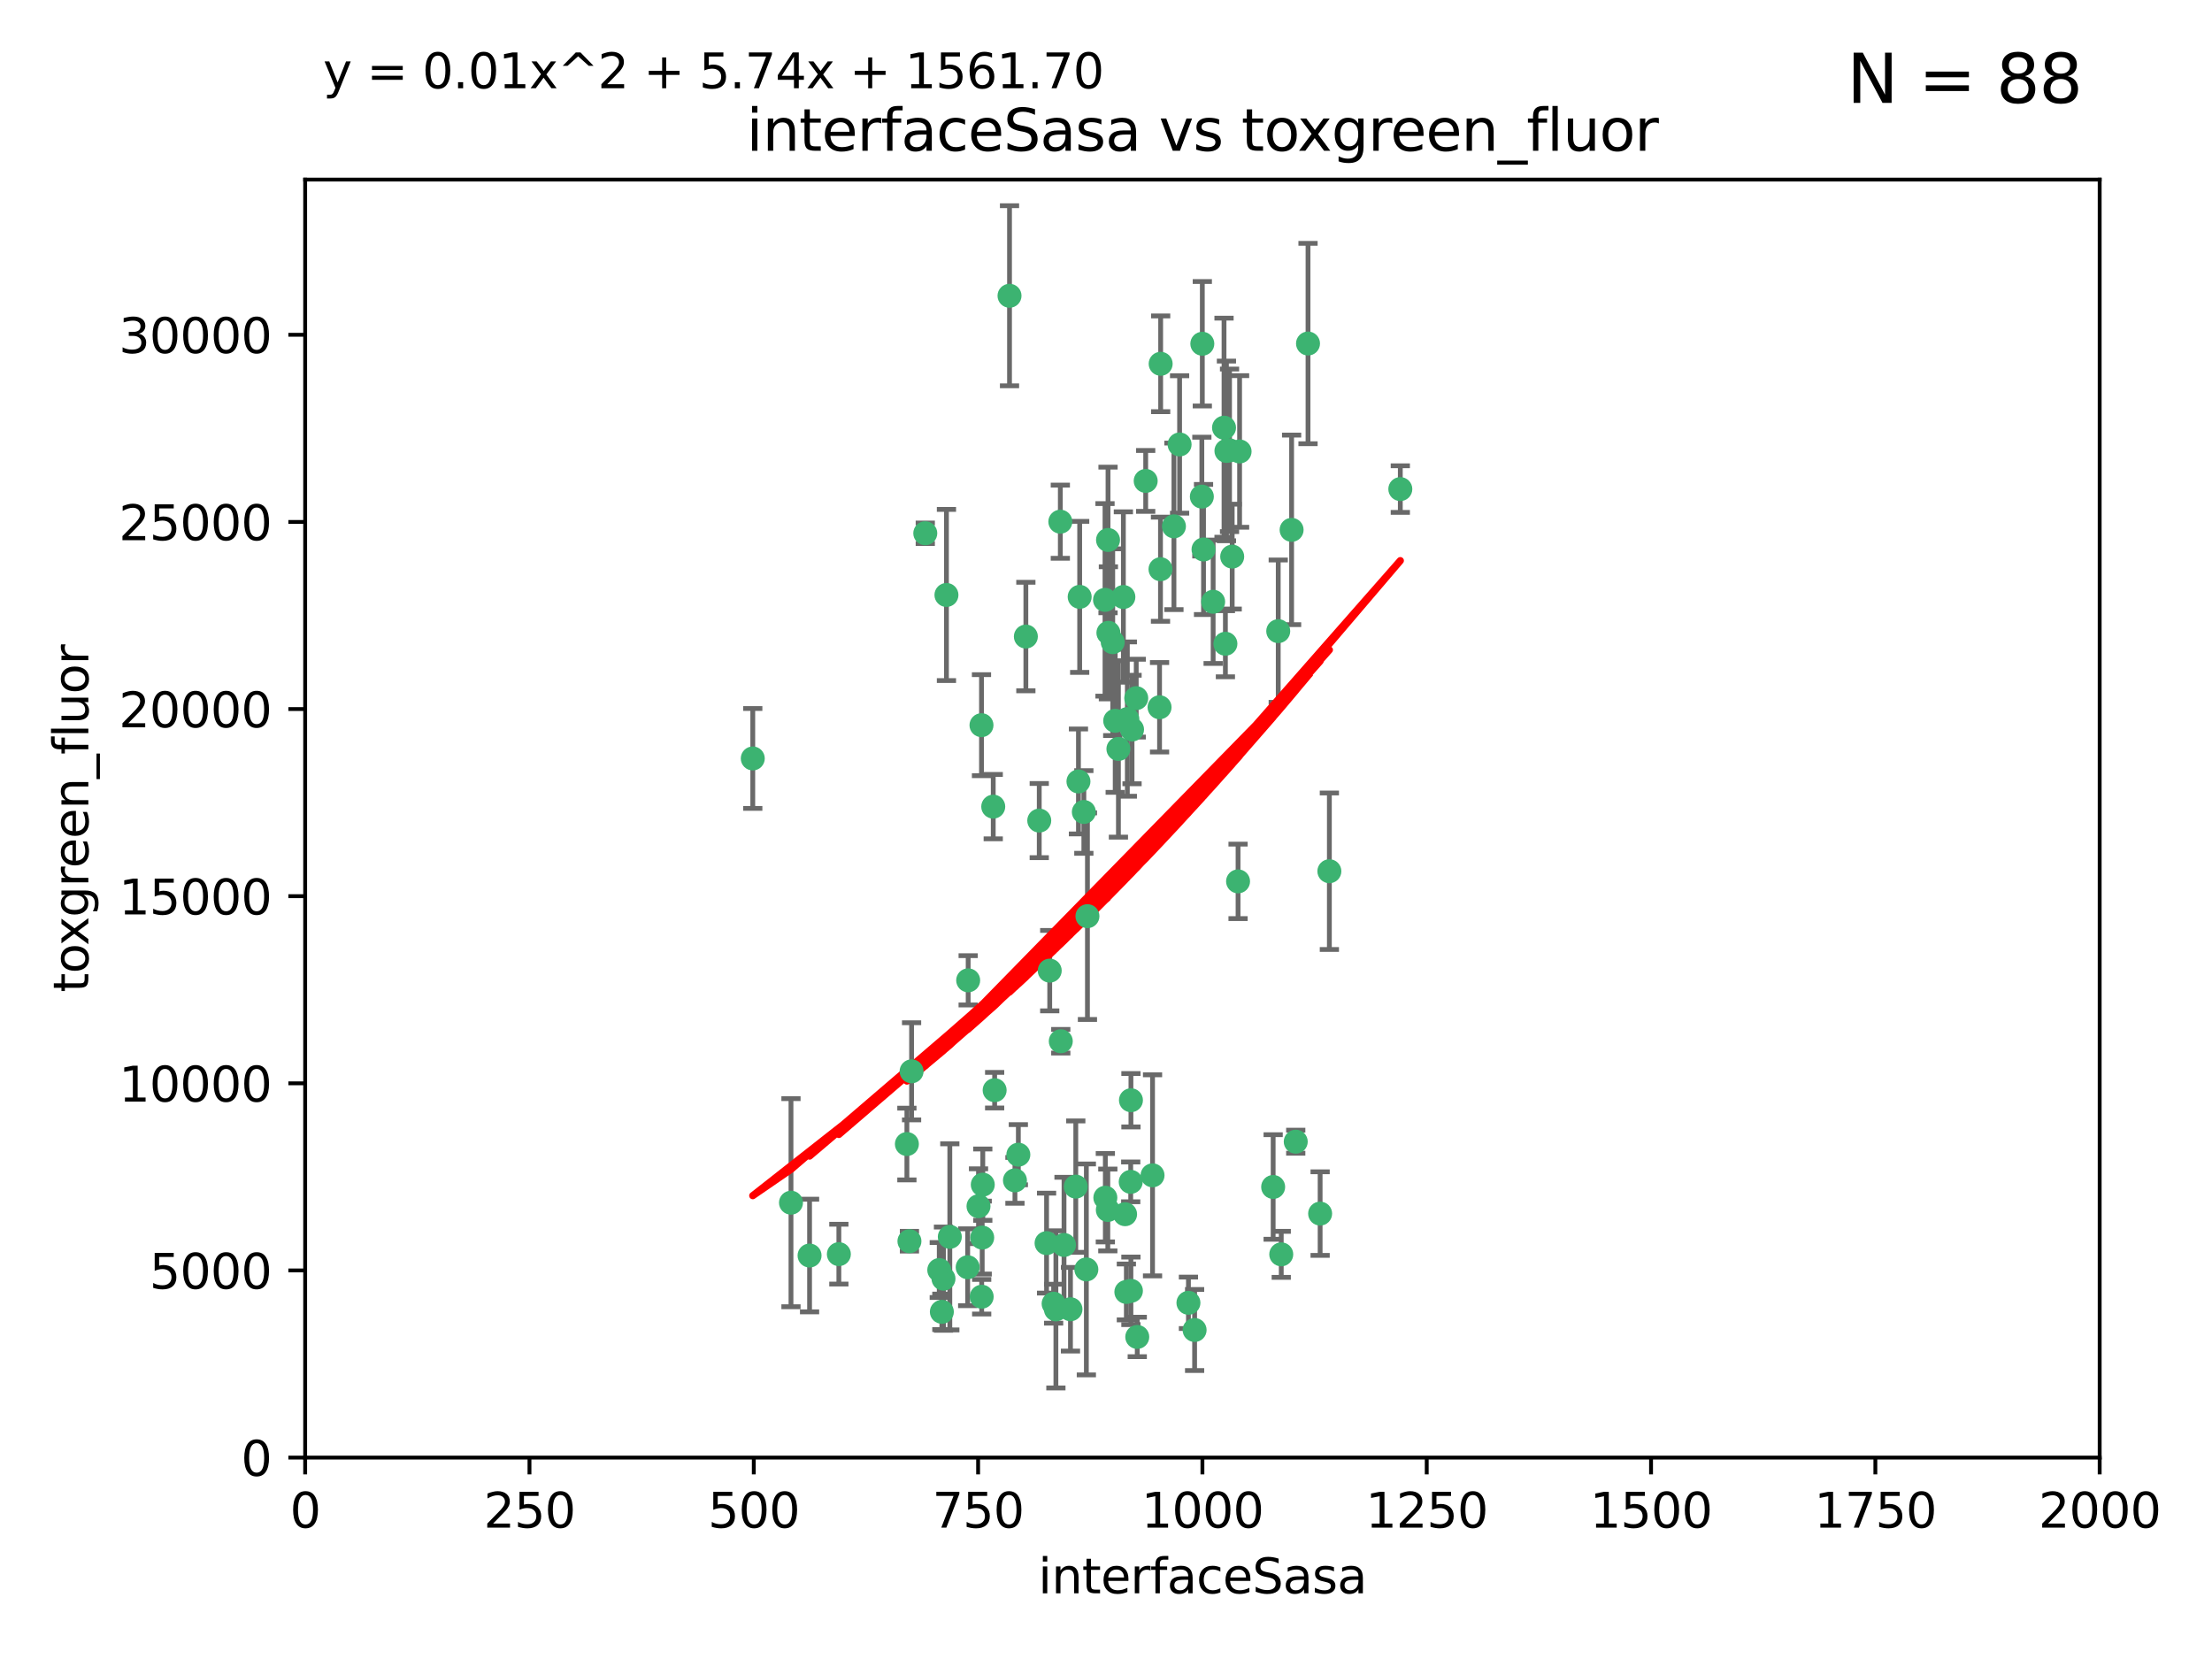<?xml version="1.0" encoding="utf-8" standalone="no"?>
<!DOCTYPE svg PUBLIC "-//W3C//DTD SVG 1.1//EN"
  "http://www.w3.org/Graphics/SVG/1.1/DTD/svg11.dtd">
<svg xmlns:xlink="http://www.w3.org/1999/xlink" width="460.8pt" height="345.6pt" viewBox="0 0 460.8 345.6" xmlns="http://www.w3.org/2000/svg" version="1.1">
 <defs>
  <style type="text/css">*{stroke-linejoin: round; stroke-linecap: butt}</style>
 </defs>
 <g id="figure_1">
  <g id="patch_1">
   <path d="M 0 345.6 
L 460.8 345.6 
L 460.8 0 
L 0 0 
z
" style="fill: #ffffff"/>
  </g>
  <g id="axes_1">
   <g id="patch_2">
    <path d="M 63.571 303.64 
L 437.4 303.64 
L 437.4 37.411 
L 63.571 37.411 
z
" style="fill: #ffffff"/>
   </g>
   <g id="PathCollection_1">
    <defs>
     <path id="m43d08d238f" d="M 0 1.118 
C 0.297 1.118 0.581 1 0.791 0.791 
C 1 0.581 1.118 0.297 1.118 0 
C 1.118 -0.297 1 -0.581 0.791 -0.791 
C 0.581 -1 0.297 -1.118 0 -1.118 
C -0.297 -1.118 -0.581 -1 -0.791 -0.791 
C -1 -0.581 -1.118 -0.297 -1.118 0 
C -1.118 0.297 -1 0.581 -0.791 0.791 
C -0.581 1 -0.297 1.118 0 1.118 
z
" style="stroke: #3cb371"/>
    </defs>
    <g clip-path="url(#pb5a8653ce2)">
     <use xlink:href="#m43d08d238f" x="272.484" y="71.562" style="fill: #3cb371; stroke: #3cb371"/>
     <use xlink:href="#m43d08d238f" x="266.28" y="131.48" style="fill: #3cb371; stroke: #3cb371"/>
     <use xlink:href="#m43d08d238f" x="250.716" y="114.467" style="fill: #3cb371; stroke: #3cb371"/>
     <use xlink:href="#m43d08d238f" x="269.065" y="110.38" style="fill: #3cb371; stroke: #3cb371"/>
     <use xlink:href="#m43d08d238f" x="254.987" y="89.097" style="fill: #3cb371; stroke: #3cb371"/>
     <use xlink:href="#m43d08d238f" x="220.886" y="108.676" style="fill: #3cb371; stroke: #3cb371"/>
     <use xlink:href="#m43d08d238f" x="174.75" y="261.259" style="fill: #3cb371; stroke: #3cb371"/>
     <use xlink:href="#m43d08d238f" x="241.787" y="75.786" style="fill: #3cb371; stroke: #3cb371"/>
     <use xlink:href="#m43d08d238f" x="252.721" y="125.356" style="fill: #3cb371; stroke: #3cb371"/>
     <use xlink:href="#m43d08d238f" x="258.229" y="94.046" style="fill: #3cb371; stroke: #3cb371"/>
     <use xlink:href="#m43d08d238f" x="232.987" y="156.019" style="fill: #3cb371; stroke: #3cb371"/>
     <use xlink:href="#m43d08d238f" x="241.557" y="147.335" style="fill: #3cb371; stroke: #3cb371"/>
     <use xlink:href="#m43d08d238f" x="230.194" y="124.965" style="fill: #3cb371; stroke: #3cb371"/>
     <use xlink:href="#m43d08d238f" x="255.489" y="93.933" style="fill: #3cb371; stroke: #3cb371"/>
     <use xlink:href="#m43d08d238f" x="256.689" y="115.953" style="fill: #3cb371; stroke: #3cb371"/>
     <use xlink:href="#m43d08d238f" x="244.553" y="109.646" style="fill: #3cb371; stroke: #3cb371"/>
     <use xlink:href="#m43d08d238f" x="250.368" y="103.453" style="fill: #3cb371; stroke: #3cb371"/>
     <use xlink:href="#m43d08d238f" x="232.318" y="150.153" style="fill: #3cb371; stroke: #3cb371"/>
     <use xlink:href="#m43d08d238f" x="256.134" y="93.812" style="fill: #3cb371; stroke: #3cb371"/>
     <use xlink:href="#m43d08d238f" x="234.02" y="124.367" style="fill: #3cb371; stroke: #3cb371"/>
     <use xlink:href="#m43d08d238f" x="216.495" y="170.94" style="fill: #3cb371; stroke: #3cb371"/>
     <use xlink:href="#m43d08d238f" x="238.669" y="100.184" style="fill: #3cb371; stroke: #3cb371"/>
     <use xlink:href="#m43d08d238f" x="241.753" y="118.577" style="fill: #3cb371; stroke: #3cb371"/>
     <use xlink:href="#m43d08d238f" x="245.731" y="92.588" style="fill: #3cb371; stroke: #3cb371"/>
     <use xlink:href="#m43d08d238f" x="266.908" y="261.303" style="fill: #3cb371; stroke: #3cb371"/>
     <use xlink:href="#m43d08d238f" x="269.927" y="237.833" style="fill: #3cb371; stroke: #3cb371"/>
     <use xlink:href="#m43d08d238f" x="240.095" y="244.844" style="fill: #3cb371; stroke: #3cb371"/>
     <use xlink:href="#m43d08d238f" x="291.711" y="101.886" style="fill: #3cb371; stroke: #3cb371"/>
     <use xlink:href="#m43d08d238f" x="224.916" y="124.337" style="fill: #3cb371; stroke: #3cb371"/>
     <use xlink:href="#m43d08d238f" x="250.465" y="71.61" style="fill: #3cb371; stroke: #3cb371"/>
     <use xlink:href="#m43d08d238f" x="204.462" y="151.067" style="fill: #3cb371; stroke: #3cb371"/>
     <use xlink:href="#m43d08d238f" x="218.677" y="202.203" style="fill: #3cb371; stroke: #3cb371"/>
     <use xlink:href="#m43d08d238f" x="201.688" y="204.22" style="fill: #3cb371; stroke: #3cb371"/>
     <use xlink:href="#m43d08d238f" x="204.731" y="246.787" style="fill: #3cb371; stroke: #3cb371"/>
     <use xlink:href="#m43d08d238f" x="231.802" y="133.776" style="fill: #3cb371; stroke: #3cb371"/>
     <use xlink:href="#m43d08d238f" x="192.753" y="111.087" style="fill: #3cb371; stroke: #3cb371"/>
     <use xlink:href="#m43d08d238f" x="230.822" y="112.487" style="fill: #3cb371; stroke: #3cb371"/>
     <use xlink:href="#m43d08d238f" x="210.301" y="61.614" style="fill: #3cb371; stroke: #3cb371"/>
     <use xlink:href="#m43d08d238f" x="224.662" y="162.792" style="fill: #3cb371; stroke: #3cb371"/>
     <use xlink:href="#m43d08d238f" x="204.503" y="270.13" style="fill: #3cb371; stroke: #3cb371"/>
     <use xlink:href="#m43d08d238f" x="275.007" y="252.814" style="fill: #3cb371; stroke: #3cb371"/>
     <use xlink:href="#m43d08d238f" x="236.699" y="145.439" style="fill: #3cb371; stroke: #3cb371"/>
     <use xlink:href="#m43d08d238f" x="255.273" y="134.104" style="fill: #3cb371; stroke: #3cb371"/>
     <use xlink:href="#m43d08d238f" x="265.222" y="247.267" style="fill: #3cb371; stroke: #3cb371"/>
     <use xlink:href="#m43d08d238f" x="230.901" y="131.829" style="fill: #3cb371; stroke: #3cb371"/>
     <use xlink:href="#m43d08d238f" x="234.375" y="252.941" style="fill: #3cb371; stroke: #3cb371"/>
     <use xlink:href="#m43d08d238f" x="221.654" y="259.35" style="fill: #3cb371; stroke: #3cb371"/>
     <use xlink:href="#m43d08d238f" x="212.14" y="240.543" style="fill: #3cb371; stroke: #3cb371"/>
     <use xlink:href="#m43d08d238f" x="213.706" y="132.603" style="fill: #3cb371; stroke: #3cb371"/>
     <use xlink:href="#m43d08d238f" x="195.666" y="264.57" style="fill: #3cb371; stroke: #3cb371"/>
     <use xlink:href="#m43d08d238f" x="206.91" y="168.036" style="fill: #3cb371; stroke: #3cb371"/>
     <use xlink:href="#m43d08d238f" x="235.596" y="229.198" style="fill: #3cb371; stroke: #3cb371"/>
     <use xlink:href="#m43d08d238f" x="247.573" y="271.4" style="fill: #3cb371; stroke: #3cb371"/>
     <use xlink:href="#m43d08d238f" x="226.534" y="190.856" style="fill: #3cb371; stroke: #3cb371"/>
     <use xlink:href="#m43d08d238f" x="230.779" y="252.059" style="fill: #3cb371; stroke: #3cb371"/>
     <use xlink:href="#m43d08d238f" x="224.106" y="247.195" style="fill: #3cb371; stroke: #3cb371"/>
     <use xlink:href="#m43d08d238f" x="235.59" y="268.906" style="fill: #3cb371; stroke: #3cb371"/>
     <use xlink:href="#m43d08d238f" x="201.587" y="263.993" style="fill: #3cb371; stroke: #3cb371"/>
     <use xlink:href="#m43d08d238f" x="236.912" y="278.508" style="fill: #3cb371; stroke: #3cb371"/>
     <use xlink:href="#m43d08d238f" x="203.841" y="251.277" style="fill: #3cb371; stroke: #3cb371"/>
     <use xlink:href="#m43d08d238f" x="219.488" y="271.584" style="fill: #3cb371; stroke: #3cb371"/>
     <use xlink:href="#m43d08d238f" x="196.206" y="273.278" style="fill: #3cb371; stroke: #3cb371"/>
     <use xlink:href="#m43d08d238f" x="226.308" y="264.442" style="fill: #3cb371; stroke: #3cb371"/>
     <use xlink:href="#m43d08d238f" x="188.922" y="238.323" style="fill: #3cb371; stroke: #3cb371"/>
     <use xlink:href="#m43d08d238f" x="196.546" y="266.371" style="fill: #3cb371; stroke: #3cb371"/>
     <use xlink:href="#m43d08d238f" x="248.859" y="277.063" style="fill: #3cb371; stroke: #3cb371"/>
     <use xlink:href="#m43d08d238f" x="220.981" y="216.908" style="fill: #3cb371; stroke: #3cb371"/>
     <use xlink:href="#m43d08d238f" x="235.826" y="151.97" style="fill: #3cb371; stroke: #3cb371"/>
     <use xlink:href="#m43d08d238f" x="276.932" y="181.494" style="fill: #3cb371; stroke: #3cb371"/>
     <use xlink:href="#m43d08d238f" x="189.452" y="258.565" style="fill: #3cb371; stroke: #3cb371"/>
     <use xlink:href="#m43d08d238f" x="204.611" y="257.812" style="fill: #3cb371; stroke: #3cb371"/>
     <use xlink:href="#m43d08d238f" x="257.91" y="183.606" style="fill: #3cb371; stroke: #3cb371"/>
     <use xlink:href="#m43d08d238f" x="219.963" y="272.768" style="fill: #3cb371; stroke: #3cb371"/>
     <use xlink:href="#m43d08d238f" x="189.899" y="223.176" style="fill: #3cb371; stroke: #3cb371"/>
     <use xlink:href="#m43d08d238f" x="197.864" y="257.661" style="fill: #3cb371; stroke: #3cb371"/>
     <use xlink:href="#m43d08d238f" x="234.846" y="149.795" style="fill: #3cb371; stroke: #3cb371"/>
     <use xlink:href="#m43d08d238f" x="234.641" y="269.137" style="fill: #3cb371; stroke: #3cb371"/>
     <use xlink:href="#m43d08d238f" x="168.647" y="261.551" style="fill: #3cb371; stroke: #3cb371"/>
     <use xlink:href="#m43d08d238f" x="223" y="272.741" style="fill: #3cb371; stroke: #3cb371"/>
     <use xlink:href="#m43d08d238f" x="197.163" y="123.943" style="fill: #3cb371; stroke: #3cb371"/>
     <use xlink:href="#m43d08d238f" x="218.019" y="258.966" style="fill: #3cb371; stroke: #3cb371"/>
     <use xlink:href="#m43d08d238f" x="225.785" y="169.147" style="fill: #3cb371; stroke: #3cb371"/>
     <use xlink:href="#m43d08d238f" x="211.432" y="245.892" style="fill: #3cb371; stroke: #3cb371"/>
     <use xlink:href="#m43d08d238f" x="235.549" y="246.204" style="fill: #3cb371; stroke: #3cb371"/>
     <use xlink:href="#m43d08d238f" x="207.202" y="227.107" style="fill: #3cb371; stroke: #3cb371"/>
     <use xlink:href="#m43d08d238f" x="156.817" y="157.999" style="fill: #3cb371; stroke: #3cb371"/>
     <use xlink:href="#m43d08d238f" x="164.776" y="250.544" style="fill: #3cb371; stroke: #3cb371"/>
     <use xlink:href="#m43d08d238f" x="230.263" y="249.505" style="fill: #3cb371; stroke: #3cb371"/>
    </g>
   </g>
   <g id="matplotlib.axis_1">
    <g id="xtick_1">
     <g id="line2d_1">
      <defs>
       <path id="m7933033a47" d="M 0 0 
L 0 3.5 
" style="stroke: #000000; stroke-width: 0.8"/>
      </defs>
      <g>
       <use xlink:href="#m7933033a47" x="63.571" y="303.64" style="stroke: #000000; stroke-width: 0.8"/>
      </g>
     </g>
     <g id="text_1">
      <!-- 0 -->
      <g transform="translate(60.39 318.238)scale(0.1 -0.1)">
       <defs>
        <path id="DejaVuSans-30" d="M 2034 4250 
Q 1547 4250 1301 3770 
Q 1056 3291 1056 2328 
Q 1056 1369 1301 889 
Q 1547 409 2034 409 
Q 2525 409 2770 889 
Q 3016 1369 3016 2328 
Q 3016 3291 2770 3770 
Q 2525 4250 2034 4250 
z
M 2034 4750 
Q 2819 4750 3233 4129 
Q 3647 3509 3647 2328 
Q 3647 1150 3233 529 
Q 2819 -91 2034 -91 
Q 1250 -91 836 529 
Q 422 1150 422 2328 
Q 422 3509 836 4129 
Q 1250 4750 2034 4750 
z
" transform="scale(0.016)"/>
       </defs>
       <use xlink:href="#DejaVuSans-30"/>
      </g>
     </g>
    </g>
    <g id="xtick_2">
     <g id="line2d_2">
      <g>
       <use xlink:href="#m7933033a47" x="110.3" y="303.64" style="stroke: #000000; stroke-width: 0.8"/>
      </g>
     </g>
     <g id="text_2">
      <!-- 250 -->
      <g transform="translate(100.756 318.238)scale(0.1 -0.1)">
       <defs>
        <path id="DejaVuSans-32" d="M 1228 531 
L 3431 531 
L 3431 0 
L 469 0 
L 469 531 
Q 828 903 1448 1529 
Q 2069 2156 2228 2338 
Q 2531 2678 2651 2914 
Q 2772 3150 2772 3378 
Q 2772 3750 2511 3984 
Q 2250 4219 1831 4219 
Q 1534 4219 1204 4116 
Q 875 4013 500 3803 
L 500 4441 
Q 881 4594 1212 4672 
Q 1544 4750 1819 4750 
Q 2544 4750 2975 4387 
Q 3406 4025 3406 3419 
Q 3406 3131 3298 2873 
Q 3191 2616 2906 2266 
Q 2828 2175 2409 1742 
Q 1991 1309 1228 531 
z
" transform="scale(0.016)"/>
        <path id="DejaVuSans-35" d="M 691 4666 
L 3169 4666 
L 3169 4134 
L 1269 4134 
L 1269 2991 
Q 1406 3038 1543 3061 
Q 1681 3084 1819 3084 
Q 2600 3084 3056 2656 
Q 3513 2228 3513 1497 
Q 3513 744 3044 326 
Q 2575 -91 1722 -91 
Q 1428 -91 1123 -41 
Q 819 9 494 109 
L 494 744 
Q 775 591 1075 516 
Q 1375 441 1709 441 
Q 2250 441 2565 725 
Q 2881 1009 2881 1497 
Q 2881 1984 2565 2268 
Q 2250 2553 1709 2553 
Q 1456 2553 1204 2497 
Q 953 2441 691 2322 
L 691 4666 
z
" transform="scale(0.016)"/>
       </defs>
       <use xlink:href="#DejaVuSans-32"/>
       <use xlink:href="#DejaVuSans-35" x="63.623"/>
       <use xlink:href="#DejaVuSans-30" x="127.246"/>
      </g>
     </g>
    </g>
    <g id="xtick_3">
     <g id="line2d_3">
      <g>
       <use xlink:href="#m7933033a47" x="157.028" y="303.64" style="stroke: #000000; stroke-width: 0.8"/>
      </g>
     </g>
     <g id="text_3">
      <!-- 500 -->
      <g transform="translate(147.485 318.238)scale(0.1 -0.1)">
       <use xlink:href="#DejaVuSans-35"/>
       <use xlink:href="#DejaVuSans-30" x="63.623"/>
       <use xlink:href="#DejaVuSans-30" x="127.246"/>
      </g>
     </g>
    </g>
    <g id="xtick_4">
     <g id="line2d_4">
      <g>
       <use xlink:href="#m7933033a47" x="203.757" y="303.64" style="stroke: #000000; stroke-width: 0.8"/>
      </g>
     </g>
     <g id="text_4">
      <!-- 750 -->
      <g transform="translate(194.213 318.238)scale(0.1 -0.1)">
       <defs>
        <path id="DejaVuSans-37" d="M 525 4666 
L 3525 4666 
L 3525 4397 
L 1831 0 
L 1172 0 
L 2766 4134 
L 525 4134 
L 525 4666 
z
" transform="scale(0.016)"/>
       </defs>
       <use xlink:href="#DejaVuSans-37"/>
       <use xlink:href="#DejaVuSans-35" x="63.623"/>
       <use xlink:href="#DejaVuSans-30" x="127.246"/>
      </g>
     </g>
    </g>
    <g id="xtick_5">
     <g id="line2d_5">
      <g>
       <use xlink:href="#m7933033a47" x="250.486" y="303.64" style="stroke: #000000; stroke-width: 0.8"/>
      </g>
     </g>
     <g id="text_5">
      <!-- 1000 -->
      <g transform="translate(237.761 318.238)scale(0.1 -0.1)">
       <defs>
        <path id="DejaVuSans-31" d="M 794 531 
L 1825 531 
L 1825 4091 
L 703 3866 
L 703 4441 
L 1819 4666 
L 2450 4666 
L 2450 531 
L 3481 531 
L 3481 0 
L 794 0 
L 794 531 
z
" transform="scale(0.016)"/>
       </defs>
       <use xlink:href="#DejaVuSans-31"/>
       <use xlink:href="#DejaVuSans-30" x="63.623"/>
       <use xlink:href="#DejaVuSans-30" x="127.246"/>
       <use xlink:href="#DejaVuSans-30" x="190.869"/>
      </g>
     </g>
    </g>
    <g id="xtick_6">
     <g id="line2d_6">
      <g>
       <use xlink:href="#m7933033a47" x="297.214" y="303.64" style="stroke: #000000; stroke-width: 0.8"/>
      </g>
     </g>
     <g id="text_6">
      <!-- 1250 -->
      <g transform="translate(284.489 318.238)scale(0.1 -0.1)">
       <use xlink:href="#DejaVuSans-31"/>
       <use xlink:href="#DejaVuSans-32" x="63.623"/>
       <use xlink:href="#DejaVuSans-35" x="127.246"/>
       <use xlink:href="#DejaVuSans-30" x="190.869"/>
      </g>
     </g>
    </g>
    <g id="xtick_7">
     <g id="line2d_7">
      <g>
       <use xlink:href="#m7933033a47" x="343.943" y="303.64" style="stroke: #000000; stroke-width: 0.8"/>
      </g>
     </g>
     <g id="text_7">
      <!-- 1500 -->
      <g transform="translate(331.218 318.238)scale(0.1 -0.1)">
       <use xlink:href="#DejaVuSans-31"/>
       <use xlink:href="#DejaVuSans-35" x="63.623"/>
       <use xlink:href="#DejaVuSans-30" x="127.246"/>
       <use xlink:href="#DejaVuSans-30" x="190.869"/>
      </g>
     </g>
    </g>
    <g id="xtick_8">
     <g id="line2d_8">
      <g>
       <use xlink:href="#m7933033a47" x="390.671" y="303.64" style="stroke: #000000; stroke-width: 0.8"/>
      </g>
     </g>
     <g id="text_8">
      <!-- 1750 -->
      <g transform="translate(377.946 318.238)scale(0.1 -0.1)">
       <use xlink:href="#DejaVuSans-31"/>
       <use xlink:href="#DejaVuSans-37" x="63.623"/>
       <use xlink:href="#DejaVuSans-35" x="127.246"/>
       <use xlink:href="#DejaVuSans-30" x="190.869"/>
      </g>
     </g>
    </g>
    <g id="xtick_9">
     <g id="line2d_9">
      <g>
       <use xlink:href="#m7933033a47" x="437.4" y="303.64" style="stroke: #000000; stroke-width: 0.8"/>
      </g>
     </g>
     <g id="text_9">
      <!-- 2000 -->
      <g transform="translate(424.675 318.238)scale(0.1 -0.1)">
       <use xlink:href="#DejaVuSans-32"/>
       <use xlink:href="#DejaVuSans-30" x="63.623"/>
       <use xlink:href="#DejaVuSans-30" x="127.246"/>
       <use xlink:href="#DejaVuSans-30" x="190.869"/>
      </g>
     </g>
    </g>
    <g id="text_10">
     <!-- interfaceSasa -->
     <g transform="translate(216.279 331.917)scale(0.1 -0.1)">
      <defs>
       <path id="DejaVuSans-69" d="M 603 3500 
L 1178 3500 
L 1178 0 
L 603 0 
L 603 3500 
z
M 603 4863 
L 1178 4863 
L 1178 4134 
L 603 4134 
L 603 4863 
z
" transform="scale(0.016)"/>
       <path id="DejaVuSans-6e" d="M 3513 2113 
L 3513 0 
L 2938 0 
L 2938 2094 
Q 2938 2591 2744 2837 
Q 2550 3084 2163 3084 
Q 1697 3084 1428 2787 
Q 1159 2491 1159 1978 
L 1159 0 
L 581 0 
L 581 3500 
L 1159 3500 
L 1159 2956 
Q 1366 3272 1645 3428 
Q 1925 3584 2291 3584 
Q 2894 3584 3203 3211 
Q 3513 2838 3513 2113 
z
" transform="scale(0.016)"/>
       <path id="DejaVuSans-74" d="M 1172 4494 
L 1172 3500 
L 2356 3500 
L 2356 3053 
L 1172 3053 
L 1172 1153 
Q 1172 725 1289 603 
Q 1406 481 1766 481 
L 2356 481 
L 2356 0 
L 1766 0 
Q 1100 0 847 248 
Q 594 497 594 1153 
L 594 3053 
L 172 3053 
L 172 3500 
L 594 3500 
L 594 4494 
L 1172 4494 
z
" transform="scale(0.016)"/>
       <path id="DejaVuSans-65" d="M 3597 1894 
L 3597 1613 
L 953 1613 
Q 991 1019 1311 708 
Q 1631 397 2203 397 
Q 2534 397 2845 478 
Q 3156 559 3463 722 
L 3463 178 
Q 3153 47 2828 -22 
Q 2503 -91 2169 -91 
Q 1331 -91 842 396 
Q 353 884 353 1716 
Q 353 2575 817 3079 
Q 1281 3584 2069 3584 
Q 2775 3584 3186 3129 
Q 3597 2675 3597 1894 
z
M 3022 2063 
Q 3016 2534 2758 2815 
Q 2500 3097 2075 3097 
Q 1594 3097 1305 2825 
Q 1016 2553 972 2059 
L 3022 2063 
z
" transform="scale(0.016)"/>
       <path id="DejaVuSans-72" d="M 2631 2963 
Q 2534 3019 2420 3045 
Q 2306 3072 2169 3072 
Q 1681 3072 1420 2755 
Q 1159 2438 1159 1844 
L 1159 0 
L 581 0 
L 581 3500 
L 1159 3500 
L 1159 2956 
Q 1341 3275 1631 3429 
Q 1922 3584 2338 3584 
Q 2397 3584 2469 3576 
Q 2541 3569 2628 3553 
L 2631 2963 
z
" transform="scale(0.016)"/>
       <path id="DejaVuSans-66" d="M 2375 4863 
L 2375 4384 
L 1825 4384 
Q 1516 4384 1395 4259 
Q 1275 4134 1275 3809 
L 1275 3500 
L 2222 3500 
L 2222 3053 
L 1275 3053 
L 1275 0 
L 697 0 
L 697 3053 
L 147 3053 
L 147 3500 
L 697 3500 
L 697 3744 
Q 697 4328 969 4595 
Q 1241 4863 1831 4863 
L 2375 4863 
z
" transform="scale(0.016)"/>
       <path id="DejaVuSans-61" d="M 2194 1759 
Q 1497 1759 1228 1600 
Q 959 1441 959 1056 
Q 959 750 1161 570 
Q 1363 391 1709 391 
Q 2188 391 2477 730 
Q 2766 1069 2766 1631 
L 2766 1759 
L 2194 1759 
z
M 3341 1997 
L 3341 0 
L 2766 0 
L 2766 531 
Q 2569 213 2275 61 
Q 1981 -91 1556 -91 
Q 1019 -91 701 211 
Q 384 513 384 1019 
Q 384 1609 779 1909 
Q 1175 2209 1959 2209 
L 2766 2209 
L 2766 2266 
Q 2766 2663 2505 2880 
Q 2244 3097 1772 3097 
Q 1472 3097 1187 3025 
Q 903 2953 641 2809 
L 641 3341 
Q 956 3463 1253 3523 
Q 1550 3584 1831 3584 
Q 2591 3584 2966 3190 
Q 3341 2797 3341 1997 
z
" transform="scale(0.016)"/>
       <path id="DejaVuSans-63" d="M 3122 3366 
L 3122 2828 
Q 2878 2963 2633 3030 
Q 2388 3097 2138 3097 
Q 1578 3097 1268 2742 
Q 959 2388 959 1747 
Q 959 1106 1268 751 
Q 1578 397 2138 397 
Q 2388 397 2633 464 
Q 2878 531 3122 666 
L 3122 134 
Q 2881 22 2623 -34 
Q 2366 -91 2075 -91 
Q 1284 -91 818 406 
Q 353 903 353 1747 
Q 353 2603 823 3093 
Q 1294 3584 2113 3584 
Q 2378 3584 2631 3529 
Q 2884 3475 3122 3366 
z
" transform="scale(0.016)"/>
       <path id="DejaVuSans-53" d="M 3425 4513 
L 3425 3897 
Q 3066 4069 2747 4153 
Q 2428 4238 2131 4238 
Q 1616 4238 1336 4038 
Q 1056 3838 1056 3469 
Q 1056 3159 1242 3001 
Q 1428 2844 1947 2747 
L 2328 2669 
Q 3034 2534 3370 2195 
Q 3706 1856 3706 1288 
Q 3706 609 3251 259 
Q 2797 -91 1919 -91 
Q 1588 -91 1214 -16 
Q 841 59 441 206 
L 441 856 
Q 825 641 1194 531 
Q 1563 422 1919 422 
Q 2459 422 2753 634 
Q 3047 847 3047 1241 
Q 3047 1584 2836 1778 
Q 2625 1972 2144 2069 
L 1759 2144 
Q 1053 2284 737 2584 
Q 422 2884 422 3419 
Q 422 4038 858 4394 
Q 1294 4750 2059 4750 
Q 2388 4750 2728 4690 
Q 3069 4631 3425 4513 
z
" transform="scale(0.016)"/>
       <path id="DejaVuSans-73" d="M 2834 3397 
L 2834 2853 
Q 2591 2978 2328 3040 
Q 2066 3103 1784 3103 
Q 1356 3103 1142 2972 
Q 928 2841 928 2578 
Q 928 2378 1081 2264 
Q 1234 2150 1697 2047 
L 1894 2003 
Q 2506 1872 2764 1633 
Q 3022 1394 3022 966 
Q 3022 478 2636 193 
Q 2250 -91 1575 -91 
Q 1294 -91 989 -36 
Q 684 19 347 128 
L 347 722 
Q 666 556 975 473 
Q 1284 391 1588 391 
Q 1994 391 2212 530 
Q 2431 669 2431 922 
Q 2431 1156 2273 1281 
Q 2116 1406 1581 1522 
L 1381 1569 
Q 847 1681 609 1914 
Q 372 2147 372 2553 
Q 372 3047 722 3315 
Q 1072 3584 1716 3584 
Q 2034 3584 2315 3537 
Q 2597 3491 2834 3397 
z
" transform="scale(0.016)"/>
      </defs>
      <use xlink:href="#DejaVuSans-69"/>
      <use xlink:href="#DejaVuSans-6e" x="27.783"/>
      <use xlink:href="#DejaVuSans-74" x="91.162"/>
      <use xlink:href="#DejaVuSans-65" x="130.371"/>
      <use xlink:href="#DejaVuSans-72" x="191.895"/>
      <use xlink:href="#DejaVuSans-66" x="233.008"/>
      <use xlink:href="#DejaVuSans-61" x="268.213"/>
      <use xlink:href="#DejaVuSans-63" x="329.492"/>
      <use xlink:href="#DejaVuSans-65" x="384.473"/>
      <use xlink:href="#DejaVuSans-53" x="445.996"/>
      <use xlink:href="#DejaVuSans-61" x="509.473"/>
      <use xlink:href="#DejaVuSans-73" x="570.752"/>
      <use xlink:href="#DejaVuSans-61" x="622.852"/>
     </g>
    </g>
   </g>
   <g id="matplotlib.axis_2">
    <g id="ytick_1">
     <g id="line2d_10">
      <defs>
       <path id="mb164794d43" d="M 0 0 
L -3.5 0 
" style="stroke: #000000; stroke-width: 0.8"/>
      </defs>
      <g>
       <use xlink:href="#mb164794d43" x="63.571" y="303.64" style="stroke: #000000; stroke-width: 0.8"/>
      </g>
     </g>
     <g id="text_11">
      <!-- 0 -->
      <g transform="translate(50.209 307.439)scale(0.1 -0.1)">
       <use xlink:href="#DejaVuSans-30"/>
      </g>
     </g>
    </g>
    <g id="ytick_2">
     <g id="line2d_11">
      <g>
       <use xlink:href="#mb164794d43" x="63.571" y="264.657" style="stroke: #000000; stroke-width: 0.8"/>
      </g>
     </g>
     <g id="text_12">
      <!-- 5000 -->
      <g transform="translate(31.121 268.457)scale(0.1 -0.1)">
       <use xlink:href="#DejaVuSans-35"/>
       <use xlink:href="#DejaVuSans-30" x="63.623"/>
       <use xlink:href="#DejaVuSans-30" x="127.246"/>
       <use xlink:href="#DejaVuSans-30" x="190.869"/>
      </g>
     </g>
    </g>
    <g id="ytick_3">
     <g id="line2d_12">
      <g>
       <use xlink:href="#mb164794d43" x="63.571" y="225.675" style="stroke: #000000; stroke-width: 0.8"/>
      </g>
     </g>
     <g id="text_13">
      <!-- 10000 -->
      <g transform="translate(24.759 229.474)scale(0.1 -0.1)">
       <use xlink:href="#DejaVuSans-31"/>
       <use xlink:href="#DejaVuSans-30" x="63.623"/>
       <use xlink:href="#DejaVuSans-30" x="127.246"/>
       <use xlink:href="#DejaVuSans-30" x="190.869"/>
       <use xlink:href="#DejaVuSans-30" x="254.492"/>
      </g>
     </g>
    </g>
    <g id="ytick_4">
     <g id="line2d_13">
      <g>
       <use xlink:href="#mb164794d43" x="63.571" y="186.692" style="stroke: #000000; stroke-width: 0.8"/>
      </g>
     </g>
     <g id="text_14">
      <!-- 15000 -->
      <g transform="translate(24.759 190.492)scale(0.1 -0.1)">
       <use xlink:href="#DejaVuSans-31"/>
       <use xlink:href="#DejaVuSans-35" x="63.623"/>
       <use xlink:href="#DejaVuSans-30" x="127.246"/>
       <use xlink:href="#DejaVuSans-30" x="190.869"/>
       <use xlink:href="#DejaVuSans-30" x="254.492"/>
      </g>
     </g>
    </g>
    <g id="ytick_5">
     <g id="line2d_14">
      <g>
       <use xlink:href="#mb164794d43" x="63.571" y="147.71" style="stroke: #000000; stroke-width: 0.8"/>
      </g>
     </g>
     <g id="text_15">
      <!-- 20000 -->
      <g transform="translate(24.759 151.509)scale(0.1 -0.1)">
       <use xlink:href="#DejaVuSans-32"/>
       <use xlink:href="#DejaVuSans-30" x="63.623"/>
       <use xlink:href="#DejaVuSans-30" x="127.246"/>
       <use xlink:href="#DejaVuSans-30" x="190.869"/>
       <use xlink:href="#DejaVuSans-30" x="254.492"/>
      </g>
     </g>
    </g>
    <g id="ytick_6">
     <g id="line2d_15">
      <g>
       <use xlink:href="#mb164794d43" x="63.571" y="108.727" style="stroke: #000000; stroke-width: 0.8"/>
      </g>
     </g>
     <g id="text_16">
      <!-- 25000 -->
      <g transform="translate(24.759 112.527)scale(0.1 -0.1)">
       <use xlink:href="#DejaVuSans-32"/>
       <use xlink:href="#DejaVuSans-35" x="63.623"/>
       <use xlink:href="#DejaVuSans-30" x="127.246"/>
       <use xlink:href="#DejaVuSans-30" x="190.869"/>
       <use xlink:href="#DejaVuSans-30" x="254.492"/>
      </g>
     </g>
    </g>
    <g id="ytick_7">
     <g id="line2d_16">
      <g>
       <use xlink:href="#mb164794d43" x="63.571" y="69.745" style="stroke: #000000; stroke-width: 0.8"/>
      </g>
     </g>
     <g id="text_17">
      <!-- 30000 -->
      <g transform="translate(24.759 73.544)scale(0.1 -0.1)">
       <defs>
        <path id="DejaVuSans-33" d="M 2597 2516 
Q 3050 2419 3304 2112 
Q 3559 1806 3559 1356 
Q 3559 666 3084 287 
Q 2609 -91 1734 -91 
Q 1441 -91 1130 -33 
Q 819 25 488 141 
L 488 750 
Q 750 597 1062 519 
Q 1375 441 1716 441 
Q 2309 441 2620 675 
Q 2931 909 2931 1356 
Q 2931 1769 2642 2001 
Q 2353 2234 1838 2234 
L 1294 2234 
L 1294 2753 
L 1863 2753 
Q 2328 2753 2575 2939 
Q 2822 3125 2822 3475 
Q 2822 3834 2567 4026 
Q 2313 4219 1838 4219 
Q 1578 4219 1281 4162 
Q 984 4106 628 3988 
L 628 4550 
Q 988 4650 1302 4700 
Q 1616 4750 1894 4750 
Q 2613 4750 3031 4423 
Q 3450 4097 3450 3541 
Q 3450 3153 3228 2886 
Q 3006 2619 2597 2516 
z
" transform="scale(0.016)"/>
       </defs>
       <use xlink:href="#DejaVuSans-33"/>
       <use xlink:href="#DejaVuSans-30" x="63.623"/>
       <use xlink:href="#DejaVuSans-30" x="127.246"/>
       <use xlink:href="#DejaVuSans-30" x="190.869"/>
       <use xlink:href="#DejaVuSans-30" x="254.492"/>
      </g>
     </g>
    </g>
    <g id="text_18">
     <!-- toxgreen_fluor -->
     <g transform="translate(18.401 206.72)rotate(-90)scale(0.1 -0.1)">
      <defs>
       <path id="DejaVuSans-6f" d="M 1959 3097 
Q 1497 3097 1228 2736 
Q 959 2375 959 1747 
Q 959 1119 1226 758 
Q 1494 397 1959 397 
Q 2419 397 2687 759 
Q 2956 1122 2956 1747 
Q 2956 2369 2687 2733 
Q 2419 3097 1959 3097 
z
M 1959 3584 
Q 2709 3584 3137 3096 
Q 3566 2609 3566 1747 
Q 3566 888 3137 398 
Q 2709 -91 1959 -91 
Q 1206 -91 779 398 
Q 353 888 353 1747 
Q 353 2609 779 3096 
Q 1206 3584 1959 3584 
z
" transform="scale(0.016)"/>
       <path id="DejaVuSans-78" d="M 3513 3500 
L 2247 1797 
L 3578 0 
L 2900 0 
L 1881 1375 
L 863 0 
L 184 0 
L 1544 1831 
L 300 3500 
L 978 3500 
L 1906 2253 
L 2834 3500 
L 3513 3500 
z
" transform="scale(0.016)"/>
       <path id="DejaVuSans-67" d="M 2906 1791 
Q 2906 2416 2648 2759 
Q 2391 3103 1925 3103 
Q 1463 3103 1205 2759 
Q 947 2416 947 1791 
Q 947 1169 1205 825 
Q 1463 481 1925 481 
Q 2391 481 2648 825 
Q 2906 1169 2906 1791 
z
M 3481 434 
Q 3481 -459 3084 -895 
Q 2688 -1331 1869 -1331 
Q 1566 -1331 1297 -1286 
Q 1028 -1241 775 -1147 
L 775 -588 
Q 1028 -725 1275 -790 
Q 1522 -856 1778 -856 
Q 2344 -856 2625 -561 
Q 2906 -266 2906 331 
L 2906 616 
Q 2728 306 2450 153 
Q 2172 0 1784 0 
Q 1141 0 747 490 
Q 353 981 353 1791 
Q 353 2603 747 3093 
Q 1141 3584 1784 3584 
Q 2172 3584 2450 3431 
Q 2728 3278 2906 2969 
L 2906 3500 
L 3481 3500 
L 3481 434 
z
" transform="scale(0.016)"/>
       <path id="DejaVuSans-5f" d="M 3263 -1063 
L 3263 -1509 
L -63 -1509 
L -63 -1063 
L 3263 -1063 
z
" transform="scale(0.016)"/>
       <path id="DejaVuSans-6c" d="M 603 4863 
L 1178 4863 
L 1178 0 
L 603 0 
L 603 4863 
z
" transform="scale(0.016)"/>
       <path id="DejaVuSans-75" d="M 544 1381 
L 544 3500 
L 1119 3500 
L 1119 1403 
Q 1119 906 1312 657 
Q 1506 409 1894 409 
Q 2359 409 2629 706 
Q 2900 1003 2900 1516 
L 2900 3500 
L 3475 3500 
L 3475 0 
L 2900 0 
L 2900 538 
Q 2691 219 2414 64 
Q 2138 -91 1772 -91 
Q 1169 -91 856 284 
Q 544 659 544 1381 
z
M 1991 3584 
L 1991 3584 
z
" transform="scale(0.016)"/>
      </defs>
      <use xlink:href="#DejaVuSans-74"/>
      <use xlink:href="#DejaVuSans-6f" x="39.209"/>
      <use xlink:href="#DejaVuSans-78" x="97.266"/>
      <use xlink:href="#DejaVuSans-67" x="156.445"/>
      <use xlink:href="#DejaVuSans-72" x="219.922"/>
      <use xlink:href="#DejaVuSans-65" x="258.785"/>
      <use xlink:href="#DejaVuSans-65" x="320.309"/>
      <use xlink:href="#DejaVuSans-6e" x="381.832"/>
      <use xlink:href="#DejaVuSans-5f" x="445.211"/>
      <use xlink:href="#DejaVuSans-66" x="495.211"/>
      <use xlink:href="#DejaVuSans-6c" x="530.416"/>
      <use xlink:href="#DejaVuSans-75" x="558.199"/>
      <use xlink:href="#DejaVuSans-6f" x="621.578"/>
      <use xlink:href="#DejaVuSans-72" x="682.76"/>
     </g>
    </g>
   </g>
   <g id="LineCollection_1">
    <path d="M 272.484 92.434 
L 272.484 50.691 
" clip-path="url(#pb5a8653ce2)" style="fill: none; stroke: #696969"/>
    <path d="M 266.28 146.307 
L 266.28 116.654 
" clip-path="url(#pb5a8653ce2)" style="fill: none; stroke: #696969"/>
    <path d="M 250.716 128.017 
L 250.716 100.917 
" clip-path="url(#pb5a8653ce2)" style="fill: none; stroke: #696969"/>
    <path d="M 269.065 130.124 
L 269.065 90.636 
" clip-path="url(#pb5a8653ce2)" style="fill: none; stroke: #696969"/>
    <path d="M 254.987 111.917 
L 254.987 66.277 
" clip-path="url(#pb5a8653ce2)" style="fill: none; stroke: #696969"/>
    <path d="M 220.886 116.296 
L 220.886 101.057 
" clip-path="url(#pb5a8653ce2)" style="fill: none; stroke: #696969"/>
    <path d="M 174.75 267.49 
L 174.75 255.028 
" clip-path="url(#pb5a8653ce2)" style="fill: none; stroke: #696969"/>
    <path d="M 241.787 85.756 
L 241.787 65.815 
" clip-path="url(#pb5a8653ce2)" style="fill: none; stroke: #696969"/>
    <path d="M 252.721 138.211 
L 252.721 112.501 
" clip-path="url(#pb5a8653ce2)" style="fill: none; stroke: #696969"/>
    <path d="M 258.229 109.836 
L 258.229 78.257 
" clip-path="url(#pb5a8653ce2)" style="fill: none; stroke: #696969"/>
    <path d="M 232.987 174.39 
L 232.987 137.647 
" clip-path="url(#pb5a8653ce2)" style="fill: none; stroke: #696969"/>
    <path d="M 241.557 156.65 
L 241.557 138.02 
" clip-path="url(#pb5a8653ce2)" style="fill: none; stroke: #696969"/>
    <path d="M 230.194 145.018 
L 230.194 104.912 
" clip-path="url(#pb5a8653ce2)" style="fill: none; stroke: #696969"/>
    <path d="M 255.489 112.649 
L 255.489 75.218 
" clip-path="url(#pb5a8653ce2)" style="fill: none; stroke: #696969"/>
    <path d="M 256.689 126.872 
L 256.689 105.035 
" clip-path="url(#pb5a8653ce2)" style="fill: none; stroke: #696969"/>
    <path d="M 244.553 126.988 
L 244.553 92.305 
" clip-path="url(#pb5a8653ce2)" style="fill: none; stroke: #696969"/>
    <path d="M 250.368 115.826 
L 250.368 91.08 
" clip-path="url(#pb5a8653ce2)" style="fill: none; stroke: #696969"/>
    <path d="M 232.318 165.057 
L 232.318 135.25 
" clip-path="url(#pb5a8653ce2)" style="fill: none; stroke: #696969"/>
    <path d="M 256.134 110.745 
L 256.134 76.878 
" clip-path="url(#pb5a8653ce2)" style="fill: none; stroke: #696969"/>
    <path d="M 234.02 142.114 
L 234.02 106.621 
" clip-path="url(#pb5a8653ce2)" style="fill: none; stroke: #696969"/>
    <path d="M 216.495 178.667 
L 216.495 163.212 
" clip-path="url(#pb5a8653ce2)" style="fill: none; stroke: #696969"/>
    <path d="M 238.669 106.525 
L 238.669 93.844 
" clip-path="url(#pb5a8653ce2)" style="fill: none; stroke: #696969"/>
    <path d="M 241.753 129.424 
L 241.753 107.731 
" clip-path="url(#pb5a8653ce2)" style="fill: none; stroke: #696969"/>
    <path d="M 245.731 106.902 
L 245.731 78.274 
" clip-path="url(#pb5a8653ce2)" style="fill: none; stroke: #696969"/>
    <path d="M 266.908 266.097 
L 266.908 256.51 
" clip-path="url(#pb5a8653ce2)" style="fill: none; stroke: #696969"/>
    <path d="M 269.927 240.234 
L 269.927 235.431 
" clip-path="url(#pb5a8653ce2)" style="fill: none; stroke: #696969"/>
    <path d="M 240.095 265.789 
L 240.095 223.9 
" clip-path="url(#pb5a8653ce2)" style="fill: none; stroke: #696969"/>
    <path d="M 291.711 106.741 
L 291.711 97.032 
" clip-path="url(#pb5a8653ce2)" style="fill: none; stroke: #696969"/>
    <path d="M 224.916 140.07 
L 224.916 108.604 
" clip-path="url(#pb5a8653ce2)" style="fill: none; stroke: #696969"/>
    <path d="M 250.465 84.576 
L 250.465 58.645 
" clip-path="url(#pb5a8653ce2)" style="fill: none; stroke: #696969"/>
    <path d="M 204.462 161.588 
L 204.462 140.547 
" clip-path="url(#pb5a8653ce2)" style="fill: none; stroke: #696969"/>
    <path d="M 218.677 210.579 
L 218.677 193.826 
" clip-path="url(#pb5a8653ce2)" style="fill: none; stroke: #696969"/>
    <path d="M 201.688 209.352 
L 201.688 199.087 
" clip-path="url(#pb5a8653ce2)" style="fill: none; stroke: #696969"/>
    <path d="M 204.731 254.215 
L 204.731 239.358 
" clip-path="url(#pb5a8653ce2)" style="fill: none; stroke: #696969"/>
    <path d="M 231.802 153.222 
L 231.802 114.33 
" clip-path="url(#pb5a8653ce2)" style="fill: none; stroke: #696969"/>
    <path d="M 192.753 113.226 
L 192.753 108.949 
" clip-path="url(#pb5a8653ce2)" style="fill: none; stroke: #696969"/>
    <path d="M 230.822 127.655 
L 230.822 97.319 
" clip-path="url(#pb5a8653ce2)" style="fill: none; stroke: #696969"/>
    <path d="M 210.301 80.373 
L 210.301 42.855 
" clip-path="url(#pb5a8653ce2)" style="fill: none; stroke: #696969"/>
    <path d="M 224.662 173.718 
L 224.662 151.865 
" clip-path="url(#pb5a8653ce2)" style="fill: none; stroke: #696969"/>
    <path d="M 204.503 273.73 
L 204.503 266.53 
" clip-path="url(#pb5a8653ce2)" style="fill: none; stroke: #696969"/>
    <path d="M 275.007 261.522 
L 275.007 244.105 
" clip-path="url(#pb5a8653ce2)" style="fill: none; stroke: #696969"/>
    <path d="M 236.699 153.546 
L 236.699 137.331 
" clip-path="url(#pb5a8653ce2)" style="fill: none; stroke: #696969"/>
    <path d="M 255.273 140.983 
L 255.273 127.226 
" clip-path="url(#pb5a8653ce2)" style="fill: none; stroke: #696969"/>
    <path d="M 265.222 258.157 
L 265.222 236.377 
" clip-path="url(#pb5a8653ce2)" style="fill: none; stroke: #696969"/>
    <path d="M 230.901 145.591 
L 230.901 118.067 
" clip-path="url(#pb5a8653ce2)" style="fill: none; stroke: #696969"/>
    <path d="M 234.375 253.603 
L 234.375 252.279 
" clip-path="url(#pb5a8653ce2)" style="fill: none; stroke: #696969"/>
    <path d="M 221.654 273.451 
L 221.654 245.249 
" clip-path="url(#pb5a8653ce2)" style="fill: none; stroke: #696969"/>
    <path d="M 212.14 246.81 
L 212.14 234.275 
" clip-path="url(#pb5a8653ce2)" style="fill: none; stroke: #696969"/>
    <path d="M 213.706 143.904 
L 213.706 121.303 
" clip-path="url(#pb5a8653ce2)" style="fill: none; stroke: #696969"/>
    <path d="M 195.666 270.294 
L 195.666 258.847 
" clip-path="url(#pb5a8653ce2)" style="fill: none; stroke: #696969"/>
    <path d="M 206.91 174.742 
L 206.91 161.329 
" clip-path="url(#pb5a8653ce2)" style="fill: none; stroke: #696969"/>
    <path d="M 235.596 234.763 
L 235.596 223.632 
" clip-path="url(#pb5a8653ce2)" style="fill: none; stroke: #696969"/>
    <path d="M 247.573 276.759 
L 247.573 266.041 
" clip-path="url(#pb5a8653ce2)" style="fill: none; stroke: #696969"/>
    <path d="M 226.534 212.373 
L 226.534 169.339 
" clip-path="url(#pb5a8653ce2)" style="fill: none; stroke: #696969"/>
    <path d="M 230.779 260.585 
L 230.779 243.534 
" clip-path="url(#pb5a8653ce2)" style="fill: none; stroke: #696969"/>
    <path d="M 224.106 260.88 
L 224.106 233.51 
" clip-path="url(#pb5a8653ce2)" style="fill: none; stroke: #696969"/>
    <path d="M 235.59 275.94 
L 235.59 261.871 
" clip-path="url(#pb5a8653ce2)" style="fill: none; stroke: #696969"/>
    <path d="M 201.587 272.003 
L 201.587 255.982 
" clip-path="url(#pb5a8653ce2)" style="fill: none; stroke: #696969"/>
    <path d="M 236.912 282.62 
L 236.912 274.397 
" clip-path="url(#pb5a8653ce2)" style="fill: none; stroke: #696969"/>
    <path d="M 203.841 259.072 
L 203.841 243.481 
" clip-path="url(#pb5a8653ce2)" style="fill: none; stroke: #696969"/>
    <path d="M 219.488 275.64 
L 219.488 267.529 
" clip-path="url(#pb5a8653ce2)" style="fill: none; stroke: #696969"/>
    <path d="M 196.206 276.97 
L 196.206 269.585 
" clip-path="url(#pb5a8653ce2)" style="fill: none; stroke: #696969"/>
    <path d="M 226.308 286.412 
L 226.308 242.472 
" clip-path="url(#pb5a8653ce2)" style="fill: none; stroke: #696969"/>
    <path d="M 188.922 245.797 
L 188.922 230.849 
" clip-path="url(#pb5a8653ce2)" style="fill: none; stroke: #696969"/>
    <path d="M 196.546 277.129 
L 196.546 255.613 
" clip-path="url(#pb5a8653ce2)" style="fill: none; stroke: #696969"/>
    <path d="M 248.859 285.505 
L 248.859 268.621 
" clip-path="url(#pb5a8653ce2)" style="fill: none; stroke: #696969"/>
    <path d="M 220.981 219.374 
L 220.981 214.442 
" clip-path="url(#pb5a8653ce2)" style="fill: none; stroke: #696969"/>
    <path d="M 235.826 163.271 
L 235.826 140.669 
" clip-path="url(#pb5a8653ce2)" style="fill: none; stroke: #696969"/>
    <path d="M 276.932 197.796 
L 276.932 165.192 
" clip-path="url(#pb5a8653ce2)" style="fill: none; stroke: #696969"/>
    <path d="M 189.452 260.625 
L 189.452 256.505 
" clip-path="url(#pb5a8653ce2)" style="fill: none; stroke: #696969"/>
    <path d="M 204.611 265.41 
L 204.611 250.214 
" clip-path="url(#pb5a8653ce2)" style="fill: none; stroke: #696969"/>
    <path d="M 257.91 191.362 
L 257.91 175.85 
" clip-path="url(#pb5a8653ce2)" style="fill: none; stroke: #696969"/>
    <path d="M 219.963 289.135 
L 219.963 256.401 
" clip-path="url(#pb5a8653ce2)" style="fill: none; stroke: #696969"/>
    <path d="M 189.899 233.292 
L 189.899 213.059 
" clip-path="url(#pb5a8653ce2)" style="fill: none; stroke: #696969"/>
    <path d="M 197.864 277.044 
L 197.864 238.278 
" clip-path="url(#pb5a8653ce2)" style="fill: none; stroke: #696969"/>
    <path d="M 234.846 165.867 
L 234.846 133.723 
" clip-path="url(#pb5a8653ce2)" style="fill: none; stroke: #696969"/>
    <path d="M 234.641 274.956 
L 234.641 263.317 
" clip-path="url(#pb5a8653ce2)" style="fill: none; stroke: #696969"/>
    <path d="M 168.647 273.286 
L 168.647 249.816 
" clip-path="url(#pb5a8653ce2)" style="fill: none; stroke: #696969"/>
    <path d="M 223 281.454 
L 223 264.027 
" clip-path="url(#pb5a8653ce2)" style="fill: none; stroke: #696969"/>
    <path d="M 197.163 141.769 
L 197.163 106.117 
" clip-path="url(#pb5a8653ce2)" style="fill: none; stroke: #696969"/>
    <path d="M 218.019 269.373 
L 218.019 248.559 
" clip-path="url(#pb5a8653ce2)" style="fill: none; stroke: #696969"/>
    <path d="M 225.785 177.757 
L 225.785 160.538 
" clip-path="url(#pb5a8653ce2)" style="fill: none; stroke: #696969"/>
    <path d="M 211.432 250.663 
L 211.432 241.12 
" clip-path="url(#pb5a8653ce2)" style="fill: none; stroke: #696969"/>
    <path d="M 235.549 250.348 
L 235.549 242.06 
" clip-path="url(#pb5a8653ce2)" style="fill: none; stroke: #696969"/>
    <path d="M 207.202 230.811 
L 207.202 223.403 
" clip-path="url(#pb5a8653ce2)" style="fill: none; stroke: #696969"/>
    <path d="M 156.817 168.403 
L 156.817 147.594 
" clip-path="url(#pb5a8653ce2)" style="fill: none; stroke: #696969"/>
    <path d="M 164.776 272.215 
L 164.776 228.872 
" clip-path="url(#pb5a8653ce2)" style="fill: none; stroke: #696969"/>
    <path d="M 230.263 258.71 
L 230.263 240.299 
" clip-path="url(#pb5a8653ce2)" style="fill: none; stroke: #696969"/>
   </g>
   <g id="line2d_17">
    <defs>
     <path id="maacfcf6caa" d="M 2 0 
L -2 -0 
" style="stroke: #696969"/>
    </defs>
    <g clip-path="url(#pb5a8653ce2)">
     <use xlink:href="#maacfcf6caa" x="272.484" y="92.434" style="fill: #696969; stroke: #696969"/>
     <use xlink:href="#maacfcf6caa" x="266.28" y="146.307" style="fill: #696969; stroke: #696969"/>
     <use xlink:href="#maacfcf6caa" x="250.716" y="128.017" style="fill: #696969; stroke: #696969"/>
     <use xlink:href="#maacfcf6caa" x="269.065" y="130.124" style="fill: #696969; stroke: #696969"/>
     <use xlink:href="#maacfcf6caa" x="254.987" y="111.917" style="fill: #696969; stroke: #696969"/>
     <use xlink:href="#maacfcf6caa" x="220.886" y="116.296" style="fill: #696969; stroke: #696969"/>
     <use xlink:href="#maacfcf6caa" x="174.75" y="267.49" style="fill: #696969; stroke: #696969"/>
     <use xlink:href="#maacfcf6caa" x="241.787" y="85.756" style="fill: #696969; stroke: #696969"/>
     <use xlink:href="#maacfcf6caa" x="252.721" y="138.211" style="fill: #696969; stroke: #696969"/>
     <use xlink:href="#maacfcf6caa" x="258.229" y="109.836" style="fill: #696969; stroke: #696969"/>
     <use xlink:href="#maacfcf6caa" x="232.987" y="174.39" style="fill: #696969; stroke: #696969"/>
     <use xlink:href="#maacfcf6caa" x="241.557" y="156.65" style="fill: #696969; stroke: #696969"/>
     <use xlink:href="#maacfcf6caa" x="230.194" y="145.018" style="fill: #696969; stroke: #696969"/>
     <use xlink:href="#maacfcf6caa" x="255.489" y="112.649" style="fill: #696969; stroke: #696969"/>
     <use xlink:href="#maacfcf6caa" x="256.689" y="126.872" style="fill: #696969; stroke: #696969"/>
     <use xlink:href="#maacfcf6caa" x="244.553" y="126.988" style="fill: #696969; stroke: #696969"/>
     <use xlink:href="#maacfcf6caa" x="250.368" y="115.826" style="fill: #696969; stroke: #696969"/>
     <use xlink:href="#maacfcf6caa" x="232.318" y="165.057" style="fill: #696969; stroke: #696969"/>
     <use xlink:href="#maacfcf6caa" x="256.134" y="110.745" style="fill: #696969; stroke: #696969"/>
     <use xlink:href="#maacfcf6caa" x="234.02" y="142.114" style="fill: #696969; stroke: #696969"/>
     <use xlink:href="#maacfcf6caa" x="216.495" y="178.667" style="fill: #696969; stroke: #696969"/>
     <use xlink:href="#maacfcf6caa" x="238.669" y="106.525" style="fill: #696969; stroke: #696969"/>
     <use xlink:href="#maacfcf6caa" x="241.753" y="129.424" style="fill: #696969; stroke: #696969"/>
     <use xlink:href="#maacfcf6caa" x="245.731" y="106.902" style="fill: #696969; stroke: #696969"/>
     <use xlink:href="#maacfcf6caa" x="266.908" y="266.097" style="fill: #696969; stroke: #696969"/>
     <use xlink:href="#maacfcf6caa" x="269.927" y="240.234" style="fill: #696969; stroke: #696969"/>
     <use xlink:href="#maacfcf6caa" x="240.095" y="265.789" style="fill: #696969; stroke: #696969"/>
     <use xlink:href="#maacfcf6caa" x="291.711" y="106.741" style="fill: #696969; stroke: #696969"/>
     <use xlink:href="#maacfcf6caa" x="224.916" y="140.07" style="fill: #696969; stroke: #696969"/>
     <use xlink:href="#maacfcf6caa" x="250.465" y="84.576" style="fill: #696969; stroke: #696969"/>
     <use xlink:href="#maacfcf6caa" x="204.462" y="161.588" style="fill: #696969; stroke: #696969"/>
     <use xlink:href="#maacfcf6caa" x="218.677" y="210.579" style="fill: #696969; stroke: #696969"/>
     <use xlink:href="#maacfcf6caa" x="201.688" y="209.352" style="fill: #696969; stroke: #696969"/>
     <use xlink:href="#maacfcf6caa" x="204.731" y="254.215" style="fill: #696969; stroke: #696969"/>
     <use xlink:href="#maacfcf6caa" x="231.802" y="153.222" style="fill: #696969; stroke: #696969"/>
     <use xlink:href="#maacfcf6caa" x="192.753" y="113.226" style="fill: #696969; stroke: #696969"/>
     <use xlink:href="#maacfcf6caa" x="230.822" y="127.655" style="fill: #696969; stroke: #696969"/>
     <use xlink:href="#maacfcf6caa" x="210.301" y="80.373" style="fill: #696969; stroke: #696969"/>
     <use xlink:href="#maacfcf6caa" x="224.662" y="173.718" style="fill: #696969; stroke: #696969"/>
     <use xlink:href="#maacfcf6caa" x="204.503" y="273.73" style="fill: #696969; stroke: #696969"/>
     <use xlink:href="#maacfcf6caa" x="275.007" y="261.522" style="fill: #696969; stroke: #696969"/>
     <use xlink:href="#maacfcf6caa" x="236.699" y="153.546" style="fill: #696969; stroke: #696969"/>
     <use xlink:href="#maacfcf6caa" x="255.273" y="140.983" style="fill: #696969; stroke: #696969"/>
     <use xlink:href="#maacfcf6caa" x="265.222" y="258.157" style="fill: #696969; stroke: #696969"/>
     <use xlink:href="#maacfcf6caa" x="230.901" y="145.591" style="fill: #696969; stroke: #696969"/>
     <use xlink:href="#maacfcf6caa" x="234.375" y="253.603" style="fill: #696969; stroke: #696969"/>
     <use xlink:href="#maacfcf6caa" x="221.654" y="273.451" style="fill: #696969; stroke: #696969"/>
     <use xlink:href="#maacfcf6caa" x="212.14" y="246.81" style="fill: #696969; stroke: #696969"/>
     <use xlink:href="#maacfcf6caa" x="213.706" y="143.904" style="fill: #696969; stroke: #696969"/>
     <use xlink:href="#maacfcf6caa" x="195.666" y="270.294" style="fill: #696969; stroke: #696969"/>
     <use xlink:href="#maacfcf6caa" x="206.91" y="174.742" style="fill: #696969; stroke: #696969"/>
     <use xlink:href="#maacfcf6caa" x="235.596" y="234.763" style="fill: #696969; stroke: #696969"/>
     <use xlink:href="#maacfcf6caa" x="247.573" y="276.759" style="fill: #696969; stroke: #696969"/>
     <use xlink:href="#maacfcf6caa" x="226.534" y="212.373" style="fill: #696969; stroke: #696969"/>
     <use xlink:href="#maacfcf6caa" x="230.779" y="260.585" style="fill: #696969; stroke: #696969"/>
     <use xlink:href="#maacfcf6caa" x="224.106" y="260.88" style="fill: #696969; stroke: #696969"/>
     <use xlink:href="#maacfcf6caa" x="235.59" y="275.94" style="fill: #696969; stroke: #696969"/>
     <use xlink:href="#maacfcf6caa" x="201.587" y="272.003" style="fill: #696969; stroke: #696969"/>
     <use xlink:href="#maacfcf6caa" x="236.912" y="282.62" style="fill: #696969; stroke: #696969"/>
     <use xlink:href="#maacfcf6caa" x="203.841" y="259.072" style="fill: #696969; stroke: #696969"/>
     <use xlink:href="#maacfcf6caa" x="219.488" y="275.64" style="fill: #696969; stroke: #696969"/>
     <use xlink:href="#maacfcf6caa" x="196.206" y="276.97" style="fill: #696969; stroke: #696969"/>
     <use xlink:href="#maacfcf6caa" x="226.308" y="286.412" style="fill: #696969; stroke: #696969"/>
     <use xlink:href="#maacfcf6caa" x="188.922" y="245.797" style="fill: #696969; stroke: #696969"/>
     <use xlink:href="#maacfcf6caa" x="196.546" y="277.129" style="fill: #696969; stroke: #696969"/>
     <use xlink:href="#maacfcf6caa" x="248.859" y="285.505" style="fill: #696969; stroke: #696969"/>
     <use xlink:href="#maacfcf6caa" x="220.981" y="219.374" style="fill: #696969; stroke: #696969"/>
     <use xlink:href="#maacfcf6caa" x="235.826" y="163.271" style="fill: #696969; stroke: #696969"/>
     <use xlink:href="#maacfcf6caa" x="276.932" y="197.796" style="fill: #696969; stroke: #696969"/>
     <use xlink:href="#maacfcf6caa" x="189.452" y="260.625" style="fill: #696969; stroke: #696969"/>
     <use xlink:href="#maacfcf6caa" x="204.611" y="265.41" style="fill: #696969; stroke: #696969"/>
     <use xlink:href="#maacfcf6caa" x="257.91" y="191.362" style="fill: #696969; stroke: #696969"/>
     <use xlink:href="#maacfcf6caa" x="219.963" y="289.135" style="fill: #696969; stroke: #696969"/>
     <use xlink:href="#maacfcf6caa" x="189.899" y="233.292" style="fill: #696969; stroke: #696969"/>
     <use xlink:href="#maacfcf6caa" x="197.864" y="277.044" style="fill: #696969; stroke: #696969"/>
     <use xlink:href="#maacfcf6caa" x="234.846" y="165.867" style="fill: #696969; stroke: #696969"/>
     <use xlink:href="#maacfcf6caa" x="234.641" y="274.956" style="fill: #696969; stroke: #696969"/>
     <use xlink:href="#maacfcf6caa" x="168.647" y="273.286" style="fill: #696969; stroke: #696969"/>
     <use xlink:href="#maacfcf6caa" x="223" y="281.454" style="fill: #696969; stroke: #696969"/>
     <use xlink:href="#maacfcf6caa" x="197.163" y="141.769" style="fill: #696969; stroke: #696969"/>
     <use xlink:href="#maacfcf6caa" x="218.019" y="269.373" style="fill: #696969; stroke: #696969"/>
     <use xlink:href="#maacfcf6caa" x="225.785" y="177.757" style="fill: #696969; stroke: #696969"/>
     <use xlink:href="#maacfcf6caa" x="211.432" y="250.663" style="fill: #696969; stroke: #696969"/>
     <use xlink:href="#maacfcf6caa" x="235.549" y="250.348" style="fill: #696969; stroke: #696969"/>
     <use xlink:href="#maacfcf6caa" x="207.202" y="230.811" style="fill: #696969; stroke: #696969"/>
     <use xlink:href="#maacfcf6caa" x="156.817" y="168.403" style="fill: #696969; stroke: #696969"/>
     <use xlink:href="#maacfcf6caa" x="164.776" y="272.215" style="fill: #696969; stroke: #696969"/>
     <use xlink:href="#maacfcf6caa" x="230.263" y="258.71" style="fill: #696969; stroke: #696969"/>
    </g>
   </g>
   <g id="line2d_18">
    <g clip-path="url(#pb5a8653ce2)">
     <use xlink:href="#maacfcf6caa" x="272.484" y="50.691" style="fill: #696969; stroke: #696969"/>
     <use xlink:href="#maacfcf6caa" x="266.28" y="116.654" style="fill: #696969; stroke: #696969"/>
     <use xlink:href="#maacfcf6caa" x="250.716" y="100.917" style="fill: #696969; stroke: #696969"/>
     <use xlink:href="#maacfcf6caa" x="269.065" y="90.636" style="fill: #696969; stroke: #696969"/>
     <use xlink:href="#maacfcf6caa" x="254.987" y="66.277" style="fill: #696969; stroke: #696969"/>
     <use xlink:href="#maacfcf6caa" x="220.886" y="101.057" style="fill: #696969; stroke: #696969"/>
     <use xlink:href="#maacfcf6caa" x="174.75" y="255.028" style="fill: #696969; stroke: #696969"/>
     <use xlink:href="#maacfcf6caa" x="241.787" y="65.815" style="fill: #696969; stroke: #696969"/>
     <use xlink:href="#maacfcf6caa" x="252.721" y="112.501" style="fill: #696969; stroke: #696969"/>
     <use xlink:href="#maacfcf6caa" x="258.229" y="78.257" style="fill: #696969; stroke: #696969"/>
     <use xlink:href="#maacfcf6caa" x="232.987" y="137.647" style="fill: #696969; stroke: #696969"/>
     <use xlink:href="#maacfcf6caa" x="241.557" y="138.02" style="fill: #696969; stroke: #696969"/>
     <use xlink:href="#maacfcf6caa" x="230.194" y="104.912" style="fill: #696969; stroke: #696969"/>
     <use xlink:href="#maacfcf6caa" x="255.489" y="75.218" style="fill: #696969; stroke: #696969"/>
     <use xlink:href="#maacfcf6caa" x="256.689" y="105.035" style="fill: #696969; stroke: #696969"/>
     <use xlink:href="#maacfcf6caa" x="244.553" y="92.305" style="fill: #696969; stroke: #696969"/>
     <use xlink:href="#maacfcf6caa" x="250.368" y="91.08" style="fill: #696969; stroke: #696969"/>
     <use xlink:href="#maacfcf6caa" x="232.318" y="135.25" style="fill: #696969; stroke: #696969"/>
     <use xlink:href="#maacfcf6caa" x="256.134" y="76.878" style="fill: #696969; stroke: #696969"/>
     <use xlink:href="#maacfcf6caa" x="234.02" y="106.621" style="fill: #696969; stroke: #696969"/>
     <use xlink:href="#maacfcf6caa" x="216.495" y="163.212" style="fill: #696969; stroke: #696969"/>
     <use xlink:href="#maacfcf6caa" x="238.669" y="93.844" style="fill: #696969; stroke: #696969"/>
     <use xlink:href="#maacfcf6caa" x="241.753" y="107.731" style="fill: #696969; stroke: #696969"/>
     <use xlink:href="#maacfcf6caa" x="245.731" y="78.274" style="fill: #696969; stroke: #696969"/>
     <use xlink:href="#maacfcf6caa" x="266.908" y="256.51" style="fill: #696969; stroke: #696969"/>
     <use xlink:href="#maacfcf6caa" x="269.927" y="235.431" style="fill: #696969; stroke: #696969"/>
     <use xlink:href="#maacfcf6caa" x="240.095" y="223.9" style="fill: #696969; stroke: #696969"/>
     <use xlink:href="#maacfcf6caa" x="291.711" y="97.032" style="fill: #696969; stroke: #696969"/>
     <use xlink:href="#maacfcf6caa" x="224.916" y="108.604" style="fill: #696969; stroke: #696969"/>
     <use xlink:href="#maacfcf6caa" x="250.465" y="58.645" style="fill: #696969; stroke: #696969"/>
     <use xlink:href="#maacfcf6caa" x="204.462" y="140.547" style="fill: #696969; stroke: #696969"/>
     <use xlink:href="#maacfcf6caa" x="218.677" y="193.826" style="fill: #696969; stroke: #696969"/>
     <use xlink:href="#maacfcf6caa" x="201.688" y="199.087" style="fill: #696969; stroke: #696969"/>
     <use xlink:href="#maacfcf6caa" x="204.731" y="239.358" style="fill: #696969; stroke: #696969"/>
     <use xlink:href="#maacfcf6caa" x="231.802" y="114.33" style="fill: #696969; stroke: #696969"/>
     <use xlink:href="#maacfcf6caa" x="192.753" y="108.949" style="fill: #696969; stroke: #696969"/>
     <use xlink:href="#maacfcf6caa" x="230.822" y="97.319" style="fill: #696969; stroke: #696969"/>
     <use xlink:href="#maacfcf6caa" x="210.301" y="42.855" style="fill: #696969; stroke: #696969"/>
     <use xlink:href="#maacfcf6caa" x="224.662" y="151.865" style="fill: #696969; stroke: #696969"/>
     <use xlink:href="#maacfcf6caa" x="204.503" y="266.53" style="fill: #696969; stroke: #696969"/>
     <use xlink:href="#maacfcf6caa" x="275.007" y="244.105" style="fill: #696969; stroke: #696969"/>
     <use xlink:href="#maacfcf6caa" x="236.699" y="137.331" style="fill: #696969; stroke: #696969"/>
     <use xlink:href="#maacfcf6caa" x="255.273" y="127.226" style="fill: #696969; stroke: #696969"/>
     <use xlink:href="#maacfcf6caa" x="265.222" y="236.377" style="fill: #696969; stroke: #696969"/>
     <use xlink:href="#maacfcf6caa" x="230.901" y="118.067" style="fill: #696969; stroke: #696969"/>
     <use xlink:href="#maacfcf6caa" x="234.375" y="252.279" style="fill: #696969; stroke: #696969"/>
     <use xlink:href="#maacfcf6caa" x="221.654" y="245.249" style="fill: #696969; stroke: #696969"/>
     <use xlink:href="#maacfcf6caa" x="212.14" y="234.275" style="fill: #696969; stroke: #696969"/>
     <use xlink:href="#maacfcf6caa" x="213.706" y="121.303" style="fill: #696969; stroke: #696969"/>
     <use xlink:href="#maacfcf6caa" x="195.666" y="258.847" style="fill: #696969; stroke: #696969"/>
     <use xlink:href="#maacfcf6caa" x="206.91" y="161.329" style="fill: #696969; stroke: #696969"/>
     <use xlink:href="#maacfcf6caa" x="235.596" y="223.632" style="fill: #696969; stroke: #696969"/>
     <use xlink:href="#maacfcf6caa" x="247.573" y="266.041" style="fill: #696969; stroke: #696969"/>
     <use xlink:href="#maacfcf6caa" x="226.534" y="169.339" style="fill: #696969; stroke: #696969"/>
     <use xlink:href="#maacfcf6caa" x="230.779" y="243.534" style="fill: #696969; stroke: #696969"/>
     <use xlink:href="#maacfcf6caa" x="224.106" y="233.51" style="fill: #696969; stroke: #696969"/>
     <use xlink:href="#maacfcf6caa" x="235.59" y="261.871" style="fill: #696969; stroke: #696969"/>
     <use xlink:href="#maacfcf6caa" x="201.587" y="255.982" style="fill: #696969; stroke: #696969"/>
     <use xlink:href="#maacfcf6caa" x="236.912" y="274.397" style="fill: #696969; stroke: #696969"/>
     <use xlink:href="#maacfcf6caa" x="203.841" y="243.481" style="fill: #696969; stroke: #696969"/>
     <use xlink:href="#maacfcf6caa" x="219.488" y="267.529" style="fill: #696969; stroke: #696969"/>
     <use xlink:href="#maacfcf6caa" x="196.206" y="269.585" style="fill: #696969; stroke: #696969"/>
     <use xlink:href="#maacfcf6caa" x="226.308" y="242.472" style="fill: #696969; stroke: #696969"/>
     <use xlink:href="#maacfcf6caa" x="188.922" y="230.849" style="fill: #696969; stroke: #696969"/>
     <use xlink:href="#maacfcf6caa" x="196.546" y="255.613" style="fill: #696969; stroke: #696969"/>
     <use xlink:href="#maacfcf6caa" x="248.859" y="268.621" style="fill: #696969; stroke: #696969"/>
     <use xlink:href="#maacfcf6caa" x="220.981" y="214.442" style="fill: #696969; stroke: #696969"/>
     <use xlink:href="#maacfcf6caa" x="235.826" y="140.669" style="fill: #696969; stroke: #696969"/>
     <use xlink:href="#maacfcf6caa" x="276.932" y="165.192" style="fill: #696969; stroke: #696969"/>
     <use xlink:href="#maacfcf6caa" x="189.452" y="256.505" style="fill: #696969; stroke: #696969"/>
     <use xlink:href="#maacfcf6caa" x="204.611" y="250.214" style="fill: #696969; stroke: #696969"/>
     <use xlink:href="#maacfcf6caa" x="257.91" y="175.85" style="fill: #696969; stroke: #696969"/>
     <use xlink:href="#maacfcf6caa" x="219.963" y="256.401" style="fill: #696969; stroke: #696969"/>
     <use xlink:href="#maacfcf6caa" x="189.899" y="213.059" style="fill: #696969; stroke: #696969"/>
     <use xlink:href="#maacfcf6caa" x="197.864" y="238.278" style="fill: #696969; stroke: #696969"/>
     <use xlink:href="#maacfcf6caa" x="234.846" y="133.723" style="fill: #696969; stroke: #696969"/>
     <use xlink:href="#maacfcf6caa" x="234.641" y="263.317" style="fill: #696969; stroke: #696969"/>
     <use xlink:href="#maacfcf6caa" x="168.647" y="249.816" style="fill: #696969; stroke: #696969"/>
     <use xlink:href="#maacfcf6caa" x="223" y="264.027" style="fill: #696969; stroke: #696969"/>
     <use xlink:href="#maacfcf6caa" x="197.163" y="106.117" style="fill: #696969; stroke: #696969"/>
     <use xlink:href="#maacfcf6caa" x="218.019" y="248.559" style="fill: #696969; stroke: #696969"/>
     <use xlink:href="#maacfcf6caa" x="225.785" y="160.538" style="fill: #696969; stroke: #696969"/>
     <use xlink:href="#maacfcf6caa" x="211.432" y="241.12" style="fill: #696969; stroke: #696969"/>
     <use xlink:href="#maacfcf6caa" x="235.549" y="242.06" style="fill: #696969; stroke: #696969"/>
     <use xlink:href="#maacfcf6caa" x="207.202" y="223.403" style="fill: #696969; stroke: #696969"/>
     <use xlink:href="#maacfcf6caa" x="156.817" y="147.594" style="fill: #696969; stroke: #696969"/>
     <use xlink:href="#maacfcf6caa" x="164.776" y="228.872" style="fill: #696969; stroke: #696969"/>
     <use xlink:href="#maacfcf6caa" x="230.263" y="240.299" style="fill: #696969; stroke: #696969"/>
    </g>
   </g>
   <g id="line2d_19">
    <path d="M 272.484 140.779 
L 266.28 148.154 
L 250.716 165.875 
L 269.065 144.865 
L 254.987 161.123 
L 220.886 196.715 
L 174.75 236.331 
L 241.787 175.536 
L 252.721 163.654 
L 258.229 157.459 
L 232.987 184.699 
L 241.557 175.78 
L 230.194 187.532 
L 255.489 160.558 
L 256.689 159.206 
L 244.553 172.582 
L 250.368 166.258 
L 232.318 185.381 
L 256.134 159.832 
L 234.02 183.641 
L 216.495 200.907 
L 238.669 178.823 
L 241.753 175.572 
L 245.731 171.314 
L 266.908 147.416 
L 269.927 143.841 
L 240.095 177.325 
L 291.711 116.795 
L 224.916 192.788 
L 250.465 166.151 
L 204.462 211.943 
L 218.677 198.836 
L 201.688 214.392 
L 204.731 211.704 
L 231.802 185.905 
L 192.753 222.04 
L 230.822 186.898 
L 210.301 206.672 
L 224.662 193.038 
L 204.503 211.907 
L 275.007 137.729 
L 236.699 180.877 
L 255.273 160.802 
L 265.222 149.394 
L 230.901 186.818 
L 234.375 183.277 
L 221.654 195.972 
L 212.14 204.979 
L 213.706 203.524 
L 195.666 219.587 
L 206.91 209.752 
L 235.596 182.019 
L 247.573 169.317 
L 226.534 191.19 
L 230.779 186.941 
L 224.106 193.583 
L 235.59 182.025 
L 201.587 214.481 
L 236.912 180.656 
L 203.841 212.494 
L 219.488 198.059 
L 196.206 219.128 
L 226.308 191.414 
L 188.922 225.206 
L 196.546 218.838 
L 248.859 167.913 
L 220.981 196.623 
L 235.826 181.782 
L 276.932 135.382 
L 189.452 224.772 
L 204.611 211.81 
L 257.91 157.823 
L 219.963 197.604 
L 189.899 224.405 
L 197.864 217.711 
L 234.846 182.792 
L 234.641 183.004 
L 168.647 240.836 
L 223 194.664 
L 197.163 218.311 
L 218.019 199.463 
L 225.785 191.931 
L 211.432 205.632 
L 235.549 182.068 
L 207.202 209.489 
L 156.817 249.08 
L 164.776 243.605 
L 230.263 187.462 
" clip-path="url(#pb5a8653ce2)" style="fill: none; stroke: #ff0000; stroke-width: 1.5; stroke-linecap: square"/>
   </g>
   <g id="line2d_20">
    <defs>
     <path id="m8803e735c5" d="M 0 2 
C 0.53 2 1.039 1.789 1.414 1.414 
C 1.789 1.039 2 0.53 2 0 
C 2 -0.53 1.789 -1.039 1.414 -1.414 
C 1.039 -1.789 0.53 -2 0 -2 
C -0.53 -2 -1.039 -1.789 -1.414 -1.414 
C -1.789 -1.039 -2 -0.53 -2 0 
C -2 0.53 -1.789 1.039 -1.414 1.414 
C -1.039 1.789 -0.53 2 0 2 
z
" style="stroke: #3cb371"/>
    </defs>
    <g clip-path="url(#pb5a8653ce2)">
     <use xlink:href="#m8803e735c5" x="272.484" y="71.562" style="fill: #3cb371; stroke: #3cb371"/>
     <use xlink:href="#m8803e735c5" x="266.28" y="131.48" style="fill: #3cb371; stroke: #3cb371"/>
     <use xlink:href="#m8803e735c5" x="250.716" y="114.467" style="fill: #3cb371; stroke: #3cb371"/>
     <use xlink:href="#m8803e735c5" x="269.065" y="110.38" style="fill: #3cb371; stroke: #3cb371"/>
     <use xlink:href="#m8803e735c5" x="254.987" y="89.097" style="fill: #3cb371; stroke: #3cb371"/>
     <use xlink:href="#m8803e735c5" x="220.886" y="108.676" style="fill: #3cb371; stroke: #3cb371"/>
     <use xlink:href="#m8803e735c5" x="174.75" y="261.259" style="fill: #3cb371; stroke: #3cb371"/>
     <use xlink:href="#m8803e735c5" x="241.787" y="75.786" style="fill: #3cb371; stroke: #3cb371"/>
     <use xlink:href="#m8803e735c5" x="252.721" y="125.356" style="fill: #3cb371; stroke: #3cb371"/>
     <use xlink:href="#m8803e735c5" x="258.229" y="94.046" style="fill: #3cb371; stroke: #3cb371"/>
     <use xlink:href="#m8803e735c5" x="232.987" y="156.019" style="fill: #3cb371; stroke: #3cb371"/>
     <use xlink:href="#m8803e735c5" x="241.557" y="147.335" style="fill: #3cb371; stroke: #3cb371"/>
     <use xlink:href="#m8803e735c5" x="230.194" y="124.965" style="fill: #3cb371; stroke: #3cb371"/>
     <use xlink:href="#m8803e735c5" x="255.489" y="93.933" style="fill: #3cb371; stroke: #3cb371"/>
     <use xlink:href="#m8803e735c5" x="256.689" y="115.953" style="fill: #3cb371; stroke: #3cb371"/>
     <use xlink:href="#m8803e735c5" x="244.553" y="109.646" style="fill: #3cb371; stroke: #3cb371"/>
     <use xlink:href="#m8803e735c5" x="250.368" y="103.453" style="fill: #3cb371; stroke: #3cb371"/>
     <use xlink:href="#m8803e735c5" x="232.318" y="150.153" style="fill: #3cb371; stroke: #3cb371"/>
     <use xlink:href="#m8803e735c5" x="256.134" y="93.812" style="fill: #3cb371; stroke: #3cb371"/>
     <use xlink:href="#m8803e735c5" x="234.02" y="124.367" style="fill: #3cb371; stroke: #3cb371"/>
     <use xlink:href="#m8803e735c5" x="216.495" y="170.94" style="fill: #3cb371; stroke: #3cb371"/>
     <use xlink:href="#m8803e735c5" x="238.669" y="100.184" style="fill: #3cb371; stroke: #3cb371"/>
     <use xlink:href="#m8803e735c5" x="241.753" y="118.577" style="fill: #3cb371; stroke: #3cb371"/>
     <use xlink:href="#m8803e735c5" x="245.731" y="92.588" style="fill: #3cb371; stroke: #3cb371"/>
     <use xlink:href="#m8803e735c5" x="266.908" y="261.303" style="fill: #3cb371; stroke: #3cb371"/>
     <use xlink:href="#m8803e735c5" x="269.927" y="237.833" style="fill: #3cb371; stroke: #3cb371"/>
     <use xlink:href="#m8803e735c5" x="240.095" y="244.844" style="fill: #3cb371; stroke: #3cb371"/>
     <use xlink:href="#m8803e735c5" x="291.711" y="101.886" style="fill: #3cb371; stroke: #3cb371"/>
     <use xlink:href="#m8803e735c5" x="224.916" y="124.337" style="fill: #3cb371; stroke: #3cb371"/>
     <use xlink:href="#m8803e735c5" x="250.465" y="71.61" style="fill: #3cb371; stroke: #3cb371"/>
     <use xlink:href="#m8803e735c5" x="204.462" y="151.067" style="fill: #3cb371; stroke: #3cb371"/>
     <use xlink:href="#m8803e735c5" x="218.677" y="202.203" style="fill: #3cb371; stroke: #3cb371"/>
     <use xlink:href="#m8803e735c5" x="201.688" y="204.22" style="fill: #3cb371; stroke: #3cb371"/>
     <use xlink:href="#m8803e735c5" x="204.731" y="246.787" style="fill: #3cb371; stroke: #3cb371"/>
     <use xlink:href="#m8803e735c5" x="231.802" y="133.776" style="fill: #3cb371; stroke: #3cb371"/>
     <use xlink:href="#m8803e735c5" x="192.753" y="111.087" style="fill: #3cb371; stroke: #3cb371"/>
     <use xlink:href="#m8803e735c5" x="230.822" y="112.487" style="fill: #3cb371; stroke: #3cb371"/>
     <use xlink:href="#m8803e735c5" x="210.301" y="61.614" style="fill: #3cb371; stroke: #3cb371"/>
     <use xlink:href="#m8803e735c5" x="224.662" y="162.792" style="fill: #3cb371; stroke: #3cb371"/>
     <use xlink:href="#m8803e735c5" x="204.503" y="270.13" style="fill: #3cb371; stroke: #3cb371"/>
     <use xlink:href="#m8803e735c5" x="275.007" y="252.814" style="fill: #3cb371; stroke: #3cb371"/>
     <use xlink:href="#m8803e735c5" x="236.699" y="145.439" style="fill: #3cb371; stroke: #3cb371"/>
     <use xlink:href="#m8803e735c5" x="255.273" y="134.104" style="fill: #3cb371; stroke: #3cb371"/>
     <use xlink:href="#m8803e735c5" x="265.222" y="247.267" style="fill: #3cb371; stroke: #3cb371"/>
     <use xlink:href="#m8803e735c5" x="230.901" y="131.829" style="fill: #3cb371; stroke: #3cb371"/>
     <use xlink:href="#m8803e735c5" x="234.375" y="252.941" style="fill: #3cb371; stroke: #3cb371"/>
     <use xlink:href="#m8803e735c5" x="221.654" y="259.35" style="fill: #3cb371; stroke: #3cb371"/>
     <use xlink:href="#m8803e735c5" x="212.14" y="240.543" style="fill: #3cb371; stroke: #3cb371"/>
     <use xlink:href="#m8803e735c5" x="213.706" y="132.603" style="fill: #3cb371; stroke: #3cb371"/>
     <use xlink:href="#m8803e735c5" x="195.666" y="264.57" style="fill: #3cb371; stroke: #3cb371"/>
     <use xlink:href="#m8803e735c5" x="206.91" y="168.036" style="fill: #3cb371; stroke: #3cb371"/>
     <use xlink:href="#m8803e735c5" x="235.596" y="229.198" style="fill: #3cb371; stroke: #3cb371"/>
     <use xlink:href="#m8803e735c5" x="247.573" y="271.4" style="fill: #3cb371; stroke: #3cb371"/>
     <use xlink:href="#m8803e735c5" x="226.534" y="190.856" style="fill: #3cb371; stroke: #3cb371"/>
     <use xlink:href="#m8803e735c5" x="230.779" y="252.059" style="fill: #3cb371; stroke: #3cb371"/>
     <use xlink:href="#m8803e735c5" x="224.106" y="247.195" style="fill: #3cb371; stroke: #3cb371"/>
     <use xlink:href="#m8803e735c5" x="235.59" y="268.906" style="fill: #3cb371; stroke: #3cb371"/>
     <use xlink:href="#m8803e735c5" x="201.587" y="263.993" style="fill: #3cb371; stroke: #3cb371"/>
     <use xlink:href="#m8803e735c5" x="236.912" y="278.508" style="fill: #3cb371; stroke: #3cb371"/>
     <use xlink:href="#m8803e735c5" x="203.841" y="251.277" style="fill: #3cb371; stroke: #3cb371"/>
     <use xlink:href="#m8803e735c5" x="219.488" y="271.584" style="fill: #3cb371; stroke: #3cb371"/>
     <use xlink:href="#m8803e735c5" x="196.206" y="273.278" style="fill: #3cb371; stroke: #3cb371"/>
     <use xlink:href="#m8803e735c5" x="226.308" y="264.442" style="fill: #3cb371; stroke: #3cb371"/>
     <use xlink:href="#m8803e735c5" x="188.922" y="238.323" style="fill: #3cb371; stroke: #3cb371"/>
     <use xlink:href="#m8803e735c5" x="196.546" y="266.371" style="fill: #3cb371; stroke: #3cb371"/>
     <use xlink:href="#m8803e735c5" x="248.859" y="277.063" style="fill: #3cb371; stroke: #3cb371"/>
     <use xlink:href="#m8803e735c5" x="220.981" y="216.908" style="fill: #3cb371; stroke: #3cb371"/>
     <use xlink:href="#m8803e735c5" x="235.826" y="151.97" style="fill: #3cb371; stroke: #3cb371"/>
     <use xlink:href="#m8803e735c5" x="276.932" y="181.494" style="fill: #3cb371; stroke: #3cb371"/>
     <use xlink:href="#m8803e735c5" x="189.452" y="258.565" style="fill: #3cb371; stroke: #3cb371"/>
     <use xlink:href="#m8803e735c5" x="204.611" y="257.812" style="fill: #3cb371; stroke: #3cb371"/>
     <use xlink:href="#m8803e735c5" x="257.91" y="183.606" style="fill: #3cb371; stroke: #3cb371"/>
     <use xlink:href="#m8803e735c5" x="219.963" y="272.768" style="fill: #3cb371; stroke: #3cb371"/>
     <use xlink:href="#m8803e735c5" x="189.899" y="223.176" style="fill: #3cb371; stroke: #3cb371"/>
     <use xlink:href="#m8803e735c5" x="197.864" y="257.661" style="fill: #3cb371; stroke: #3cb371"/>
     <use xlink:href="#m8803e735c5" x="234.846" y="149.795" style="fill: #3cb371; stroke: #3cb371"/>
     <use xlink:href="#m8803e735c5" x="234.641" y="269.137" style="fill: #3cb371; stroke: #3cb371"/>
     <use xlink:href="#m8803e735c5" x="168.647" y="261.551" style="fill: #3cb371; stroke: #3cb371"/>
     <use xlink:href="#m8803e735c5" x="223" y="272.741" style="fill: #3cb371; stroke: #3cb371"/>
     <use xlink:href="#m8803e735c5" x="197.163" y="123.943" style="fill: #3cb371; stroke: #3cb371"/>
     <use xlink:href="#m8803e735c5" x="218.019" y="258.966" style="fill: #3cb371; stroke: #3cb371"/>
     <use xlink:href="#m8803e735c5" x="225.785" y="169.147" style="fill: #3cb371; stroke: #3cb371"/>
     <use xlink:href="#m8803e735c5" x="211.432" y="245.892" style="fill: #3cb371; stroke: #3cb371"/>
     <use xlink:href="#m8803e735c5" x="235.549" y="246.204" style="fill: #3cb371; stroke: #3cb371"/>
     <use xlink:href="#m8803e735c5" x="207.202" y="227.107" style="fill: #3cb371; stroke: #3cb371"/>
     <use xlink:href="#m8803e735c5" x="156.817" y="157.999" style="fill: #3cb371; stroke: #3cb371"/>
     <use xlink:href="#m8803e735c5" x="164.776" y="250.544" style="fill: #3cb371; stroke: #3cb371"/>
     <use xlink:href="#m8803e735c5" x="230.263" y="249.505" style="fill: #3cb371; stroke: #3cb371"/>
    </g>
   </g>
   <g id="patch_3">
    <path d="M 63.571 303.64 
L 63.571 37.411 
" style="fill: none; stroke: #000000; stroke-width: 0.8; stroke-linejoin: miter; stroke-linecap: square"/>
   </g>
   <g id="patch_4">
    <path d="M 437.4 303.64 
L 437.4 37.411 
" style="fill: none; stroke: #000000; stroke-width: 0.8; stroke-linejoin: miter; stroke-linecap: square"/>
   </g>
   <g id="patch_5">
    <path d="M 63.571 303.64 
L 437.4 303.64 
" style="fill: none; stroke: #000000; stroke-width: 0.8; stroke-linejoin: miter; stroke-linecap: square"/>
   </g>
   <g id="patch_6">
    <path d="M 63.571 37.411 
L 437.4 37.411 
" style="fill: none; stroke: #000000; stroke-width: 0.8; stroke-linejoin: miter; stroke-linecap: square"/>
   </g>
   <g id="text_19">
    <!-- N = 88 -->
    <g transform="translate(384.743 21.426)scale(0.14 -0.14)">
     <defs>
      <path id="DejaVuSans-4e" d="M 628 4666 
L 1478 4666 
L 3547 763 
L 3547 4666 
L 4159 4666 
L 4159 0 
L 3309 0 
L 1241 3903 
L 1241 0 
L 628 0 
L 628 4666 
z
" transform="scale(0.016)"/>
      <path id="DejaVuSans-20" transform="scale(0.016)"/>
      <path id="DejaVuSans-3d" d="M 678 2906 
L 4684 2906 
L 4684 2381 
L 678 2381 
L 678 2906 
z
M 678 1631 
L 4684 1631 
L 4684 1100 
L 678 1100 
L 678 1631 
z
" transform="scale(0.016)"/>
      <path id="DejaVuSans-38" d="M 2034 2216 
Q 1584 2216 1326 1975 
Q 1069 1734 1069 1313 
Q 1069 891 1326 650 
Q 1584 409 2034 409 
Q 2484 409 2743 651 
Q 3003 894 3003 1313 
Q 3003 1734 2745 1975 
Q 2488 2216 2034 2216 
z
M 1403 2484 
Q 997 2584 770 2862 
Q 544 3141 544 3541 
Q 544 4100 942 4425 
Q 1341 4750 2034 4750 
Q 2731 4750 3128 4425 
Q 3525 4100 3525 3541 
Q 3525 3141 3298 2862 
Q 3072 2584 2669 2484 
Q 3125 2378 3379 2068 
Q 3634 1759 3634 1313 
Q 3634 634 3220 271 
Q 2806 -91 2034 -91 
Q 1263 -91 848 271 
Q 434 634 434 1313 
Q 434 1759 690 2068 
Q 947 2378 1403 2484 
z
M 1172 3481 
Q 1172 3119 1398 2916 
Q 1625 2713 2034 2713 
Q 2441 2713 2670 2916 
Q 2900 3119 2900 3481 
Q 2900 3844 2670 4047 
Q 2441 4250 2034 4250 
Q 1625 4250 1398 4047 
Q 1172 3844 1172 3481 
z
" transform="scale(0.016)"/>
     </defs>
     <use xlink:href="#DejaVuSans-4e"/>
     <use xlink:href="#DejaVuSans-20" x="74.805"/>
     <use xlink:href="#DejaVuSans-3d" x="106.592"/>
     <use xlink:href="#DejaVuSans-20" x="190.381"/>
     <use xlink:href="#DejaVuSans-38" x="222.168"/>
     <use xlink:href="#DejaVuSans-38" x="285.791"/>
    </g>
   </g>
   <g id="text_20">
    <!-- y = 0.01x^2 + 5.74x + 1561.70 -->
    <g transform="translate(67.31 18.387)scale(0.1 -0.1)">
     <defs>
      <path id="DejaVuSans-79" d="M 2059 -325 
Q 1816 -950 1584 -1140 
Q 1353 -1331 966 -1331 
L 506 -1331 
L 506 -850 
L 844 -850 
Q 1081 -850 1212 -737 
Q 1344 -625 1503 -206 
L 1606 56 
L 191 3500 
L 800 3500 
L 1894 763 
L 2988 3500 
L 3597 3500 
L 2059 -325 
z
" transform="scale(0.016)"/>
      <path id="DejaVuSans-2e" d="M 684 794 
L 1344 794 
L 1344 0 
L 684 0 
L 684 794 
z
" transform="scale(0.016)"/>
      <path id="DejaVuSans-5e" d="M 2988 4666 
L 4684 2925 
L 4056 2925 
L 2681 4159 
L 1306 2925 
L 678 2925 
L 2375 4666 
L 2988 4666 
z
" transform="scale(0.016)"/>
      <path id="DejaVuSans-2b" d="M 2944 4013 
L 2944 2272 
L 4684 2272 
L 4684 1741 
L 2944 1741 
L 2944 0 
L 2419 0 
L 2419 1741 
L 678 1741 
L 678 2272 
L 2419 2272 
L 2419 4013 
L 2944 4013 
z
" transform="scale(0.016)"/>
      <path id="DejaVuSans-34" d="M 2419 4116 
L 825 1625 
L 2419 1625 
L 2419 4116 
z
M 2253 4666 
L 3047 4666 
L 3047 1625 
L 3713 1625 
L 3713 1100 
L 3047 1100 
L 3047 0 
L 2419 0 
L 2419 1100 
L 313 1100 
L 313 1709 
L 2253 4666 
z
" transform="scale(0.016)"/>
      <path id="DejaVuSans-36" d="M 2113 2584 
Q 1688 2584 1439 2293 
Q 1191 2003 1191 1497 
Q 1191 994 1439 701 
Q 1688 409 2113 409 
Q 2538 409 2786 701 
Q 3034 994 3034 1497 
Q 3034 2003 2786 2293 
Q 2538 2584 2113 2584 
z
M 3366 4563 
L 3366 3988 
Q 3128 4100 2886 4159 
Q 2644 4219 2406 4219 
Q 1781 4219 1451 3797 
Q 1122 3375 1075 2522 
Q 1259 2794 1537 2939 
Q 1816 3084 2150 3084 
Q 2853 3084 3261 2657 
Q 3669 2231 3669 1497 
Q 3669 778 3244 343 
Q 2819 -91 2113 -91 
Q 1303 -91 875 529 
Q 447 1150 447 2328 
Q 447 3434 972 4092 
Q 1497 4750 2381 4750 
Q 2619 4750 2861 4703 
Q 3103 4656 3366 4563 
z
" transform="scale(0.016)"/>
     </defs>
     <use xlink:href="#DejaVuSans-79"/>
     <use xlink:href="#DejaVuSans-20" x="59.18"/>
     <use xlink:href="#DejaVuSans-3d" x="90.967"/>
     <use xlink:href="#DejaVuSans-20" x="174.756"/>
     <use xlink:href="#DejaVuSans-30" x="206.543"/>
     <use xlink:href="#DejaVuSans-2e" x="270.166"/>
     <use xlink:href="#DejaVuSans-30" x="301.953"/>
     <use xlink:href="#DejaVuSans-31" x="365.576"/>
     <use xlink:href="#DejaVuSans-78" x="429.199"/>
     <use xlink:href="#DejaVuSans-5e" x="488.379"/>
     <use xlink:href="#DejaVuSans-32" x="572.168"/>
     <use xlink:href="#DejaVuSans-20" x="635.791"/>
     <use xlink:href="#DejaVuSans-2b" x="667.578"/>
     <use xlink:href="#DejaVuSans-20" x="751.367"/>
     <use xlink:href="#DejaVuSans-35" x="783.154"/>
     <use xlink:href="#DejaVuSans-2e" x="846.777"/>
     <use xlink:href="#DejaVuSans-37" x="878.564"/>
     <use xlink:href="#DejaVuSans-34" x="942.188"/>
     <use xlink:href="#DejaVuSans-78" x="1005.811"/>
     <use xlink:href="#DejaVuSans-20" x="1064.99"/>
     <use xlink:href="#DejaVuSans-2b" x="1096.777"/>
     <use xlink:href="#DejaVuSans-20" x="1180.566"/>
     <use xlink:href="#DejaVuSans-31" x="1212.354"/>
     <use xlink:href="#DejaVuSans-35" x="1275.977"/>
     <use xlink:href="#DejaVuSans-36" x="1339.6"/>
     <use xlink:href="#DejaVuSans-31" x="1403.223"/>
     <use xlink:href="#DejaVuSans-2e" x="1466.846"/>
     <use xlink:href="#DejaVuSans-37" x="1498.633"/>
     <use xlink:href="#DejaVuSans-30" x="1562.256"/>
    </g>
   </g>
   <g id="text_21">
    <!-- interfaceSasa vs toxgreen_fluor -->
    <g transform="translate(155.513 31.411)scale(0.12 -0.12)">
     <defs>
      <path id="DejaVuSans-76" d="M 191 3500 
L 800 3500 
L 1894 563 
L 2988 3500 
L 3597 3500 
L 2284 0 
L 1503 0 
L 191 3500 
z
" transform="scale(0.016)"/>
     </defs>
     <use xlink:href="#DejaVuSans-69"/>
     <use xlink:href="#DejaVuSans-6e" x="27.783"/>
     <use xlink:href="#DejaVuSans-74" x="91.162"/>
     <use xlink:href="#DejaVuSans-65" x="130.371"/>
     <use xlink:href="#DejaVuSans-72" x="191.895"/>
     <use xlink:href="#DejaVuSans-66" x="233.008"/>
     <use xlink:href="#DejaVuSans-61" x="268.213"/>
     <use xlink:href="#DejaVuSans-63" x="329.492"/>
     <use xlink:href="#DejaVuSans-65" x="384.473"/>
     <use xlink:href="#DejaVuSans-53" x="445.996"/>
     <use xlink:href="#DejaVuSans-61" x="509.473"/>
     <use xlink:href="#DejaVuSans-73" x="570.752"/>
     <use xlink:href="#DejaVuSans-61" x="622.852"/>
     <use xlink:href="#DejaVuSans-20" x="684.131"/>
     <use xlink:href="#DejaVuSans-76" x="715.918"/>
     <use xlink:href="#DejaVuSans-73" x="775.098"/>
     <use xlink:href="#DejaVuSans-20" x="827.197"/>
     <use xlink:href="#DejaVuSans-74" x="858.984"/>
     <use xlink:href="#DejaVuSans-6f" x="898.193"/>
     <use xlink:href="#DejaVuSans-78" x="956.25"/>
     <use xlink:href="#DejaVuSans-67" x="1015.43"/>
     <use xlink:href="#DejaVuSans-72" x="1078.906"/>
     <use xlink:href="#DejaVuSans-65" x="1117.77"/>
     <use xlink:href="#DejaVuSans-65" x="1179.293"/>
     <use xlink:href="#DejaVuSans-6e" x="1240.816"/>
     <use xlink:href="#DejaVuSans-5f" x="1304.195"/>
     <use xlink:href="#DejaVuSans-66" x="1354.195"/>
     <use xlink:href="#DejaVuSans-6c" x="1389.4"/>
     <use xlink:href="#DejaVuSans-75" x="1417.184"/>
     <use xlink:href="#DejaVuSans-6f" x="1480.562"/>
     <use xlink:href="#DejaVuSans-72" x="1541.744"/>
    </g>
   </g>
  </g>
 </g>
 <defs>
  <clipPath id="pb5a8653ce2">
   <rect x="63.571" y="37.411" width="373.829" height="266.229"/>
  </clipPath>
 </defs>
</svg>
